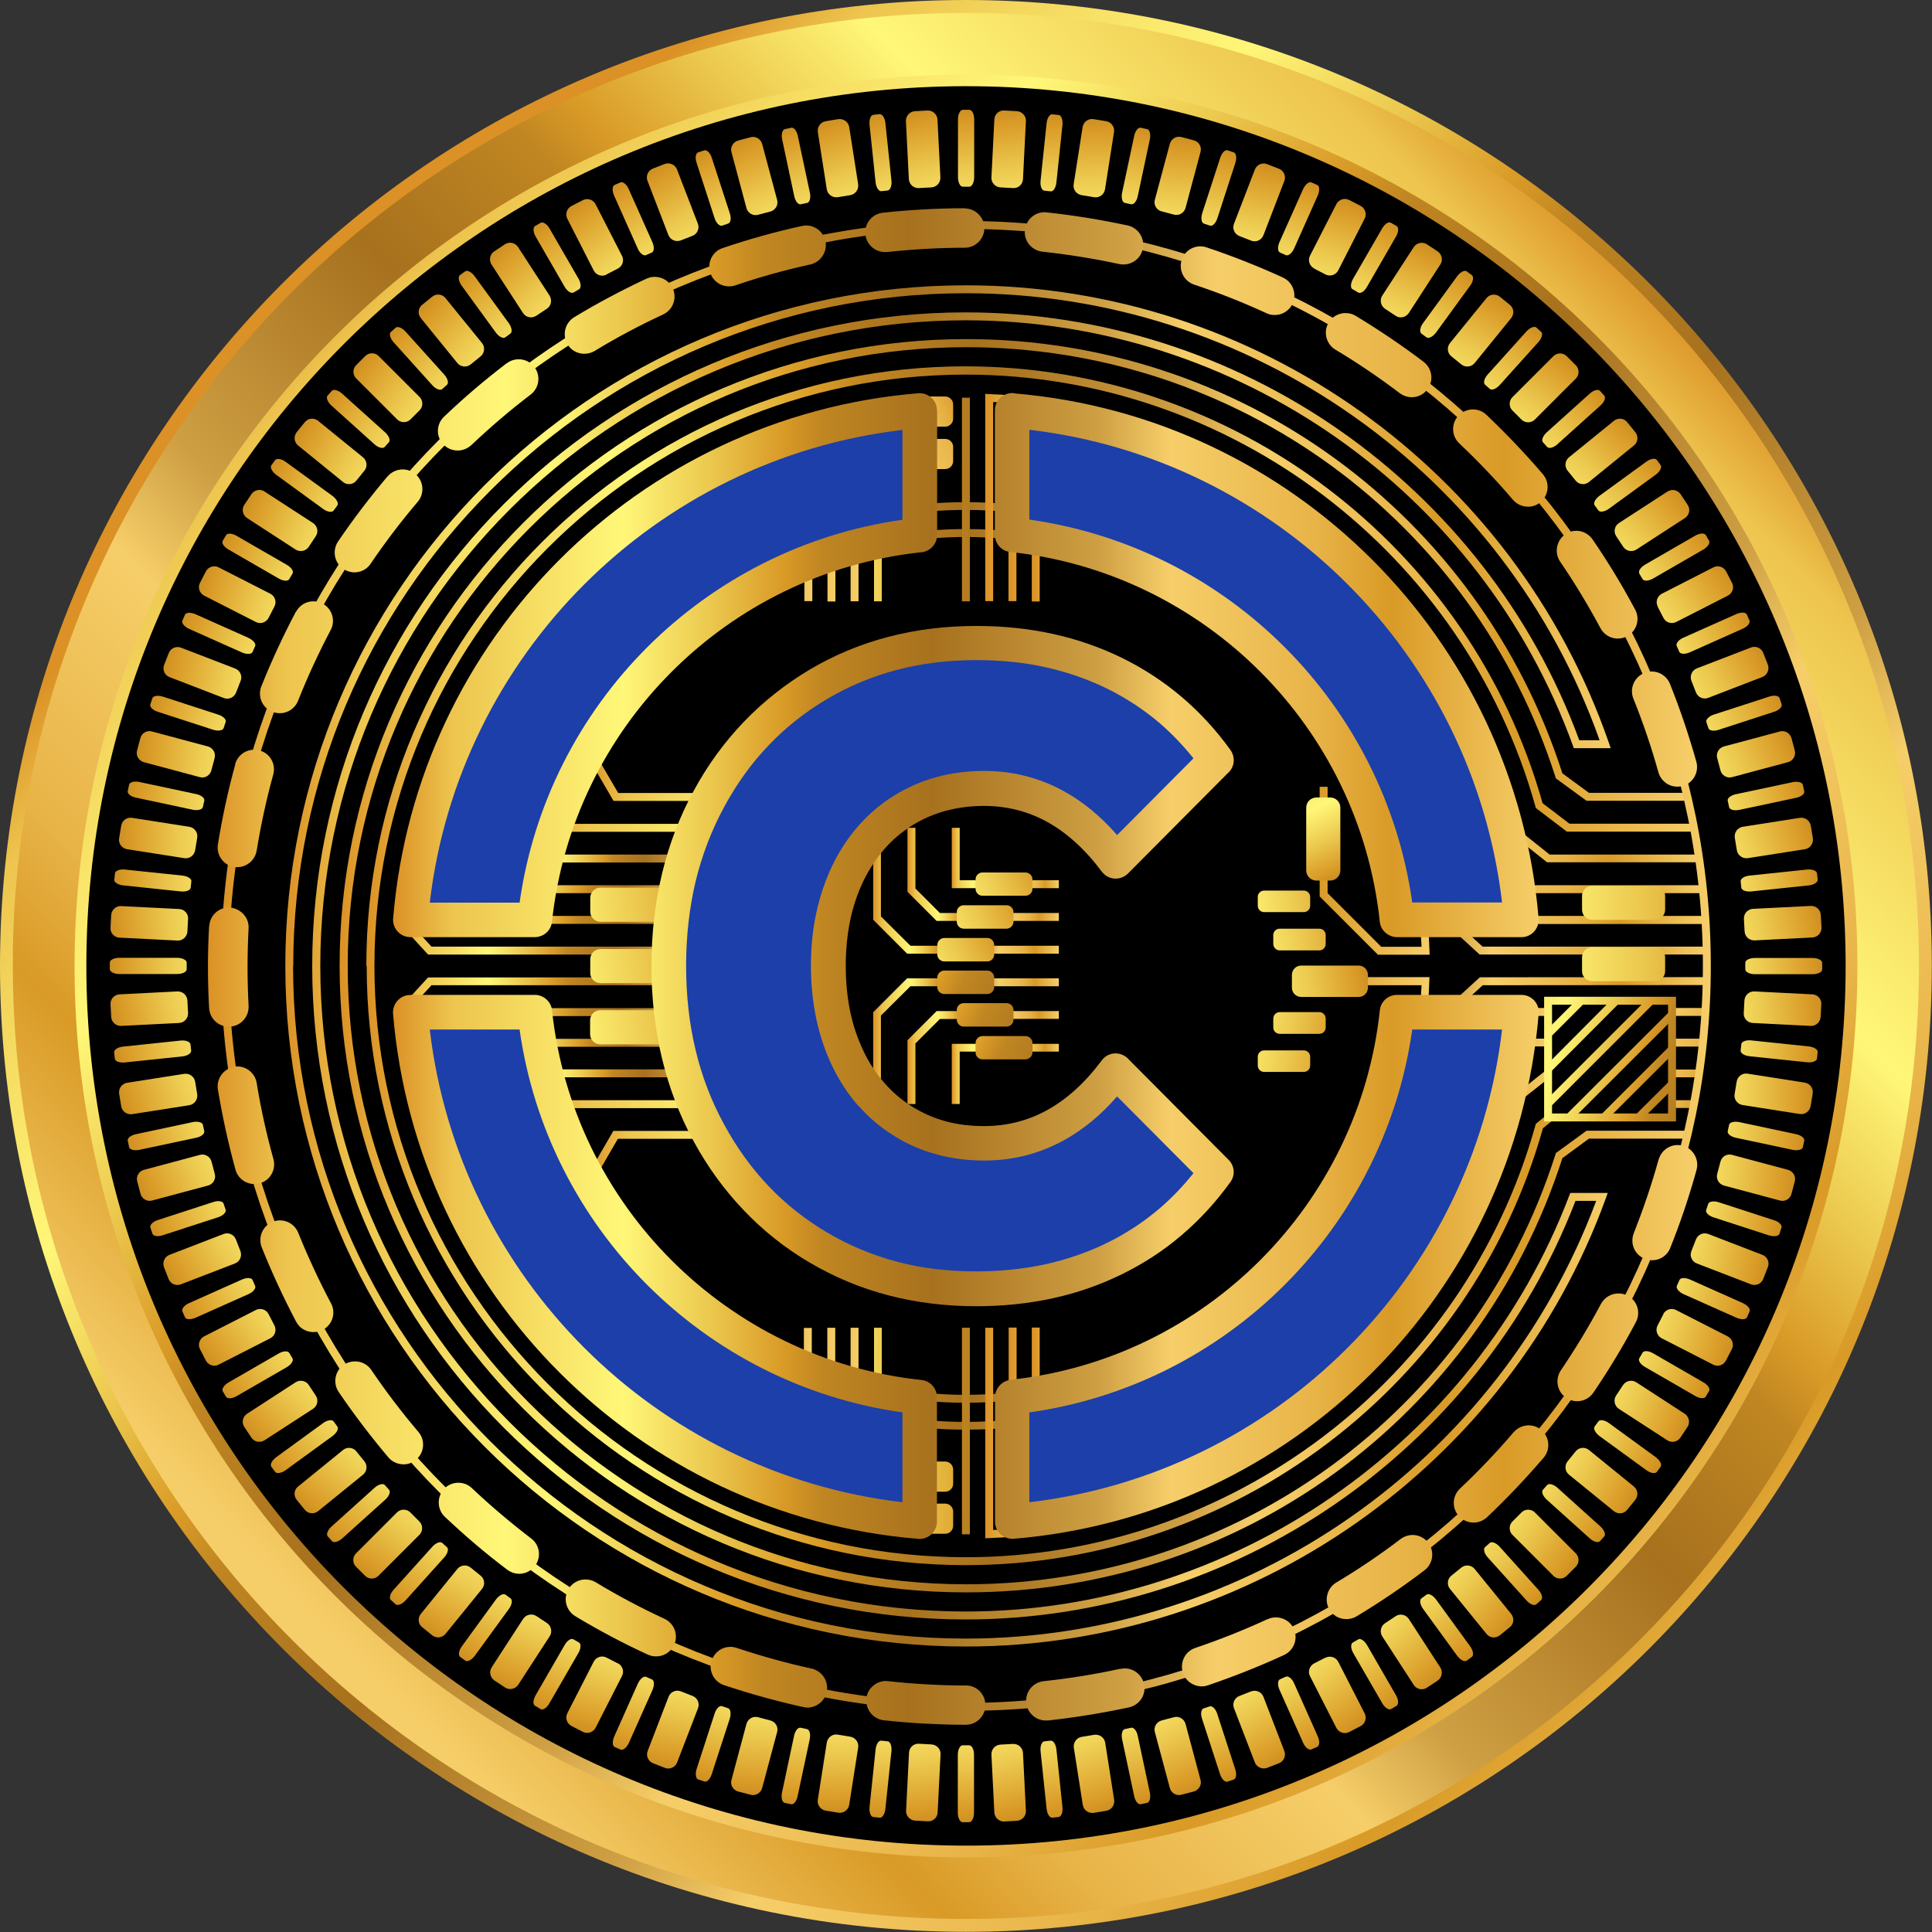 <?xml version="1.0" encoding="UTF-8"?>
<!DOCTYPE svg PUBLIC "-//W3C//DTD SVG 1.1//EN" "http://www.w3.org/Graphics/SVG/1.1/DTD/svg11.dtd">
<!-- Creator: CorelDRAW 2021 (64-Bit) -->
<svg xmlns="http://www.w3.org/2000/svg" xml:space="preserve" width="2.522in" height="2.522in" version="1.1" style="shape-rendering:geometricPrecision; text-rendering:geometricPrecision; image-rendering:optimizeQuality; fill-rule:evenodd; clip-rule:evenodd"
viewBox="0 0 112.07 112.07"
 xmlns:xlink="http://www.w3.org/1999/xlink"
 xmlns:xodm="http://www.corel.com/coreldraw/odm/2003">
 <rect x="0" y="0" width="112.07" height="112.07" fill="#333333" stroke="none"/>
 <defs>
  <style type="text/css">
   <![CDATA[
    .str0 {stroke:black;stroke-width:0.31;stroke-linecap:round;stroke-linejoin:round;stroke-miterlimit:2.613}
    .fil74 {fill:#1C3FAA}
    .fil3 {fill:black;fill-rule:nonzero}
    .fil7 {fill:url(#id0)}
    .fil28 {fill:url(#id1)}
    .fil64 {fill:url(#id2)}
    .fil70 {fill:url(#id3)}
    .fil68 {fill:url(#id4)}
    .fil62 {fill:url(#id5)}
    .fil21 {fill:url(#id6)}
    .fil72 {fill:url(#id7)}
    .fil30 {fill:url(#id8)}
    .fil32 {fill:url(#id9)}
    .fil33 {fill:url(#id10)}
    .fil19 {fill:url(#id11)}
    .fil34 {fill:url(#id12)}
    .fil66 {fill:url(#id13)}
    .fil60 {fill:url(#id14)}
    .fil18 {fill:url(#id15)}
    .fil5 {fill:url(#id16)}
    .fil13 {fill:url(#id17)}
    .fil10 {fill:url(#id18)}
    .fil9 {fill:url(#id19)}
    .fil16 {fill:url(#id20)}
    .fil15 {fill:url(#id21)}
    .fil22 {fill:url(#id22)}
    .fil23 {fill:url(#id23)}
    .fil24 {fill:url(#id24)}
    .fil6 {fill:url(#id25)}
    .fil12 {fill:url(#id26)}
    .fil4 {fill:url(#id27)}
    .fil14 {fill:url(#id28)}
    .fil8 {fill:url(#id29)}
    .fil101 {fill:url(#id30)}
    .fil44 {fill:url(#id31)}
    .fil163 {fill:url(#id32)}
    .fil132 {fill:url(#id33)}
    .fil187 {fill:url(#id34)}
    .fil129 {fill:url(#id35)}
    .fil128 {fill:url(#id36)}
    .fil103 {fill:url(#id37)}
    .fil196 {fill:url(#id38)}
    .fil2 {fill:url(#id39)}
    .fil139 {fill:url(#id40)}
    .fil191 {fill:url(#id41)}
    .fil81 {fill:url(#id42)}
    .fil37 {fill:url(#id43)}
    .fil153 {fill:url(#id44)}
    .fil137 {fill:url(#id45)}
    .fil112 {fill:url(#id46)}
    .fil126 {fill:url(#id47)}
    .fil83 {fill:url(#id48)}
    .fil154 {fill:url(#id49)}
    .fil80 {fill:url(#id50)}
    .fil54 {fill:url(#id51)}
    .fil185 {fill:url(#id52)}
    .fil144 {fill:url(#id53)}
    .fil56 {fill:url(#id54)}
    .fil50 {fill:url(#id55)}
    .fil190 {fill:url(#id56)}
    .fil193 {fill:url(#id57)}
    .fil143 {fill:url(#id58)}
    .fil109 {fill:url(#id59)}
    .fil131 {fill:url(#id60)}
    .fil110 {fill:url(#id61)}
    .fil90 {fill:url(#id62)}
    .fil133 {fill:url(#id63)}
    .fil89 {fill:url(#id64)}
    .fil180 {fill:url(#id65)}
    .fil100 {fill:url(#id66)}
    .fil47 {fill:url(#id67)}
    .fil20 {fill:url(#id68)}
    .fil145 {fill:url(#id69)}
    .fil192 {fill:url(#id70)}
    .fil36 {fill:url(#id71)}
    .fil116 {fill:url(#id72)}
    .fil120 {fill:url(#id73)}
    .fil86 {fill:url(#id74)}
    .fil195 {fill:url(#id75)}
    .fil194 {fill:url(#id76)}
    .fil53 {fill:url(#id77)}
    .fil147 {fill:url(#id78)}
    .fil150 {fill:url(#id79)}
    .fil1 {fill:url(#id80)}
    .fil152 {fill:url(#id81)}
    .fil141 {fill:url(#id82)}
    .fil134 {fill:url(#id83)}
    .fil175 {fill:url(#id84)}
    .fil108 {fill:url(#id85)}
    .fil51 {fill:url(#id86)}
    .fil84 {fill:url(#id87)}
    .fil104 {fill:url(#id88)}
    .fil82 {fill:url(#id89)}
    .fil155 {fill:url(#id90)}
    .fil130 {fill:url(#id91)}
    .fil73 {fill:url(#id92)}
    .fil148 {fill:url(#id93)}
    .fil140 {fill:url(#id94)}
    .fil188 {fill:url(#id95)}
    .fil182 {fill:url(#id96)}
    .fil25 {fill:url(#id97)}
    .fil111 {fill:url(#id98)}
    .fil151 {fill:url(#id99)}
    .fil199 {fill:url(#id100)}
    .fil11 {fill:url(#id101)}
    .fil198 {fill:url(#id102)}
    .fil52 {fill:url(#id103)}
    .fil106 {fill:url(#id104)}
    .fil156 {fill:url(#id105)}
    .fil173 {fill:url(#id106)}
    .fil85 {fill:url(#id107)}
    .fil135 {fill:url(#id108)}
    .fil136 {fill:url(#id109)}
    .fil197 {fill:url(#id110)}
    .fil119 {fill:url(#id111)}
    .fil179 {fill:url(#id112)}
    .fil138 {fill:url(#id113)}
    .fil0 {fill:url(#id114)}
    .fil87 {fill:url(#id115)}
    .fil184 {fill:url(#id116)}
    .fil178 {fill:url(#id117)}
    .fil38 {fill:url(#id118)}
    .fil42 {fill:url(#id119)}
    .fil43 {fill:url(#id120)}
    .fil48 {fill:url(#id121)}
    .fil176 {fill:url(#id122)}
    .fil170 {fill:url(#id123)}
    .fil168 {fill:url(#id124)}
    .fil166 {fill:url(#id125)}
    .fil167 {fill:url(#id126)}
    .fil58 {fill:url(#id127)}
    .fil39 {fill:url(#id128)}
    .fil63 {fill:url(#id129)}
    .fil69 {fill:url(#id130)}
    .fil171 {fill:url(#id131)}
    .fil17 {fill:url(#id132)}
    .fil40 {fill:url(#id133)}
    .fil165 {fill:url(#id134)}
    .fil61 {fill:url(#id135)}
    .fil67 {fill:url(#id136)}
    .fil45 {fill:url(#id137)}
    .fil142 {fill:url(#id138)}
    .fil160 {fill:url(#id139)}
    .fil122 {fill:url(#id140)}
    .fil162 {fill:url(#id141)}
    .fil96 {fill:url(#id142)}
    .fil146 {fill:url(#id143)}
    .fil159 {fill:url(#id144)}
    .fil177 {fill:url(#id145)}
    .fil107 {fill:url(#id146)}
    .fil41 {fill:url(#id147)}
    .fil149 {fill:url(#id148)}
    .fil127 {fill:url(#id149)}
    .fil97 {fill:url(#id150)}
    .fil125 {fill:url(#id151)}
    .fil94 {fill:url(#id152)}
    .fil31 {fill:url(#id153)}
    .fil123 {fill:url(#id154)}
    .fil88 {fill:url(#id155)}
    .fil164 {fill:url(#id156)}
    .fil46 {fill:url(#id157)}
    .fil65 {fill:url(#id158)}
    .fil71 {fill:url(#id159)}
    .fil114 {fill:url(#id160)}
    .fil183 {fill:url(#id161)}
    .fil93 {fill:url(#id162)}
    .fil95 {fill:url(#id163)}
    .fil99 {fill:url(#id164)}
    .fil172 {fill:url(#id165)}
    .fil124 {fill:url(#id166)}
    .fil121 {fill:url(#id167)}
    .fil55 {fill:url(#id168)}
    .fil115 {fill:url(#id169)}
    .fil157 {fill:url(#id170)}
    .fil91 {fill:url(#id171)}
    .fil59 {fill:url(#id172)}
    .fil186 {fill:url(#id173)}
    .fil158 {fill:url(#id174)}
    .fil49 {fill:url(#id175)}
    .fil102 {fill:url(#id176)}
    .fil118 {fill:url(#id177)}
    .fil98 {fill:url(#id178)}
    .fil117 {fill:url(#id179)}
    .fil29 {fill:url(#id180)}
    .fil181 {fill:url(#id181)}
    .fil113 {fill:url(#id182)}
    .fil105 {fill:url(#id183)}
    .fil161 {fill:url(#id184)}
    .fil92 {fill:url(#id185)}
    .fil26 {fill:url(#id186)}
    .fil189 {fill:url(#id187)}
    .fil27 {fill:url(#id188)}
    .fil174 {fill:url(#id189)}
    .fil77 {fill:url(#id190)}
    .fil79 {fill:url(#id191)}
    .fil57 {fill:url(#id192)}
    .fil35 {fill:url(#id193)}
    .fil169 {fill:url(#id194)}
    .fil78 {fill:url(#id195)}
    .fil76 {fill:url(#id196)}
    .fil75 {fill:url(#id197);fill-rule:nonzero}
   ]]>
  </style>
  <linearGradient id="id0" gradientUnits="userSpaceOnUse" x1="31.22" y1="42.25" x2="82.93" y2="42.25">
   <stop offset="0" style="stop-opacity:1; stop-color:#DB9125"/>
   <stop offset="0.051" style="stop-opacity:1; stop-color:#EDC44E"/>
   <stop offset="0.2" style="stop-opacity:1; stop-color:#FFF778"/>
   <stop offset="0.275" style="stop-opacity:1; stop-color:#ECC94F"/>
   <stop offset="0.341" style="stop-opacity:1; stop-color:#D99A26"/>
   <stop offset="0.373" style="stop-opacity:1; stop-color:#C08622"/>
   <stop offset="0.471" style="stop-opacity:1; stop-color:#A7711E"/>
   <stop offset="0.616" style="stop-opacity:1; stop-color:#CE9F43"/>
   <stop offset="0.678" style="stop-opacity:1; stop-color:#F6CE69"/>
   <stop offset="0.804" style="stop-opacity:1; stop-color:#E8B448"/>
   <stop offset="0.871" style="stop-opacity:1; stop-color:#D99A26"/>
   <stop offset="1" style="stop-opacity:1; stop-color:#F6CE69"/>
  </linearGradient>
  <linearGradient id="id1" gradientUnits="userSpaceOnUse" xlink:href="#id0" x1="57.15" y1="75.66" x2="89.94" y2="75.66">
  </linearGradient>
  <linearGradient id="id2" gradientUnits="userSpaceOnUse" xlink:href="#id0" x1="50.65" y1="51.67" x2="61.42" y2="51.67">
  </linearGradient>
  <linearGradient id="id3" gradientUnits="userSpaceOnUse" xlink:href="#id0" x1="50.65" y1="60.39" x2="61.42" y2="60.39">
  </linearGradient>
  <linearGradient id="id4" gradientUnits="userSpaceOnUse" xlink:href="#id0" x1="52.64" y1="61.35" x2="61.42" y2="61.35">
  </linearGradient>
  <linearGradient id="id5" gradientUnits="userSpaceOnUse" xlink:href="#id0" x1="52.64" y1="50.72" x2="61.42" y2="50.72">
  </linearGradient>
  <linearGradient id="id6" gradientUnits="userSpaceOnUse" xlink:href="#id0" x1="59.86" y1="39.91" x2="99.02" y2="39.91">
  </linearGradient>
  <linearGradient id="id7" gradientUnits="userSpaceOnUse" xlink:href="#id0" x1="12.82" y1="56.03" x2="99.24" y2="56.03">
  </linearGradient>
  <linearGradient id="id8" gradientUnits="userSpaceOnUse" xlink:href="#id0" x1="58.51" y1="73.91" x2="89.8" y2="73.91">
  </linearGradient>
  <linearGradient id="id9" gradientUnits="userSpaceOnUse" xlink:href="#id0" x1="26.7" y1="72.5" x2="47.1" y2="72.5">
  </linearGradient>
  <linearGradient id="id10" gradientUnits="userSpaceOnUse" xlink:href="#id0" x1="24.75" y1="72.61" x2="48.45" y2="72.61">
  </linearGradient>
  <linearGradient id="id11" gradientUnits="userSpaceOnUse" xlink:href="#id0" x1="24.75" y1="39.46" x2="48.45" y2="39.46">
  </linearGradient>
  <linearGradient id="id12" gradientUnits="userSpaceOnUse" xlink:href="#id0" x1="22.95" y1="72.67" x2="49.8" y2="72.67">
  </linearGradient>
  <linearGradient id="id13" gradientUnits="userSpaceOnUse" xlink:href="#id0" x1="55.21" y1="62.3" x2="61.42" y2="62.3">
  </linearGradient>
  <linearGradient id="id14" gradientUnits="userSpaceOnUse" xlink:href="#id0" x1="55.21" y1="49.77" x2="61.42" y2="49.77">
  </linearGradient>
  <linearGradient id="id15" gradientUnits="userSpaceOnUse" xlink:href="#id0" x1="22.95" y1="39.4" x2="49.8" y2="39.4">
  </linearGradient>
  <linearGradient id="id16" gradientUnits="userSpaceOnUse" xlink:href="#id0" x1="28.84" y1="39.56" x2="46.95" y2="39.56">
  </linearGradient>
  <linearGradient id="id17" gradientUnits="userSpaceOnUse" xlink:href="#id0" x1="28.84" y1="72.51" x2="46.95" y2="72.51">
  </linearGradient>
  <linearGradient id="id18" gradientUnits="userSpaceOnUse" xlink:href="#id0" x1="33.94" y1="42.09" x2="81.24" y2="42.09">
  </linearGradient>
  <linearGradient id="id19" gradientUnits="userSpaceOnUse" xlink:href="#id0" x1="33.94" y1="69.97" x2="81.24" y2="69.97">
  </linearGradient>
  <linearGradient id="id20" gradientUnits="userSpaceOnUse" xlink:href="#id0" x1="26.7" y1="39.57" x2="47.1" y2="39.57">
  </linearGradient>
  <linearGradient id="id21" gradientUnits="userSpaceOnUse" xlink:href="#id0" x1="19.7" y1="56.03" x2="97.97" y2="56.03">
  </linearGradient>
  <linearGradient id="id22" gradientUnits="userSpaceOnUse" xlink:href="#id0" x1="58.51" y1="38.13" x2="98.87" y2="38.13">
  </linearGradient>
  <linearGradient id="id23" gradientUnits="userSpaceOnUse" xlink:href="#id0" x1="57.15" y1="36.44" x2="98.65" y2="36.44">
  </linearGradient>
  <linearGradient id="id24" gradientUnits="userSpaceOnUse" xlink:href="#id0" x1="59.86" y1="72.16" x2="89.8" y2="72.16">
  </linearGradient>
  <linearGradient id="id25" gradientUnits="userSpaceOnUse" xlink:href="#id0" x1="16.55" y1="56.03" x2="93.44" y2="56.03">
  </linearGradient>
  <linearGradient id="id26" gradientUnits="userSpaceOnUse" xlink:href="#id0" x1="21.27" y1="56.03" x2="98.35" y2="56.03">
  </linearGradient>
  <linearGradient id="id27" gradientUnits="userSpaceOnUse" xlink:href="#id0" x1="60.05" y1="41.61" x2="99.08" y2="41.61">
  </linearGradient>
  <linearGradient id="id28" gradientUnits="userSpaceOnUse" xlink:href="#id0" x1="60.05" y1="70.45" x2="99.08" y2="70.45">
  </linearGradient>
  <linearGradient id="id29" gradientUnits="userSpaceOnUse" xlink:href="#id0" x1="31.22" y1="69.82" x2="82.93" y2="69.82">
  </linearGradient>
  <linearGradient id="id30" gradientUnits="userSpaceOnUse" xlink:href="#id0" x1="24.48" y1="40.82" x2="-14.42" y2="27.35">
  </linearGradient>
  <linearGradient id="id31" gradientUnits="userSpaceOnUse" xlink:href="#id0" x1="20.29" y1="54.37" x2="80.92" y2="47.33">
  </linearGradient>
  <linearGradient id="id32" gradientUnits="userSpaceOnUse" xlink:href="#id0" x1="89" y1="67.88" x2="129.1" y2="77.17">
  </linearGradient>
  <linearGradient id="id33" gradientUnits="userSpaceOnUse" xlink:href="#id0" x1="41.5" y1="87.96" x2="33.35" y2="128.76">
  </linearGradient>
  <linearGradient id="id34" gradientUnits="userSpaceOnUse" xlink:href="#id0" x1="77.47" y1="28.34" x2="98.73" y2="-6.9">
  </linearGradient>
  <linearGradient id="id35" gradientUnits="userSpaceOnUse" xlink:href="#id0" x1="37.61" y1="85.82" x2="20.14" y2="123.09">
  </linearGradient>
  <linearGradient id="id36" gradientUnits="userSpaceOnUse" xlink:href="#id0" x1="35.19" y1="84.24" x2="18.71" y2="122.44">
  </linearGradient>
  <linearGradient id="id37" gradientUnits="userSpaceOnUse" xlink:href="#id0" x1="23.06" y1="44.19" x2="-17.03" y2="34.9">
  </linearGradient>
  <linearGradient id="id38" gradientUnits="userSpaceOnUse" xlink:href="#id0" x1="63.63" y1="21.78" x2="63.06" y2="-19.81">
  </linearGradient>
  <linearGradient id="id39" gradientUnits="userSpaceOnUse" xlink:href="#id0" x1="16.03" y1="15.73" x2="97.99" y2="97.95">
  </linearGradient>
  <linearGradient id="id40" gradientUnits="userSpaceOnUse" xlink:href="#id0" x1="54.96" y1="91.04" x2="58.5" y2="132.04">
  </linearGradient>
  <linearGradient id="id41" gradientUnits="userSpaceOnUse" xlink:href="#id0" x1="71.25" y1="24.48" x2="84.71" y2="-14.42">
  </linearGradient>
  <linearGradient id="id42" gradientUnits="userSpaceOnUse" xlink:href="#id0" x1="53.43" y1="21.11" x2="45.66" y2="-19.31">
  </linearGradient>
  <linearGradient id="id43" gradientUnits="userSpaceOnUse" xlink:href="#id0" x1="42.26" y1="26.93" x2="75.25" y2="26.52">
  </linearGradient>
  <linearGradient id="id44" gradientUnits="userSpaceOnUse" xlink:href="#id0" x1="78.66" y1="82.77" x2="108.74" y2="110.86">
  </linearGradient>
  <linearGradient id="id45" gradientUnits="userSpaceOnUse" xlink:href="#id0" x1="51.29" y1="90.74" x2="50.58" y2="131.89">
  </linearGradient>
  <linearGradient id="id46" gradientUnits="userSpaceOnUse" xlink:href="#id0" x1="21.13" y1="59.43" x2="-18.3" y2="72.72">
  </linearGradient>
  <linearGradient id="id47" gradientUnits="userSpaceOnUse" xlink:href="#id0" x1="32.36" y1="81.9" x2="11.98" y2="118.17">
  </linearGradient>
  <linearGradient id="id48" gradientUnits="userSpaceOnUse" xlink:href="#id0" x1="49.79" y1="21.56" x2="37.84" y2="-17.82">
  </linearGradient>
  <linearGradient id="id49" gradientUnits="userSpaceOnUse" xlink:href="#id0" x1="79.28" y1="82.29" x2="113.24" y2="106.32">
  </linearGradient>
  <linearGradient id="id50" gradientUnits="userSpaceOnUse" xlink:href="#id0" x1="56.31" y1="20.97" x2="47.2" y2="-19.62">
  </linearGradient>
  <linearGradient id="id51" gradientUnits="userSpaceOnUse" xlink:href="#id0" x1="82.82" y1="60.9" x2="118" y2="68.77">
  </linearGradient>
  <linearGradient id="id52" gradientUnits="userSpaceOnUse" xlink:href="#id0" x1="80.25" y1="30.74" x2="105.07" y2="-2.1">
  </linearGradient>
  <linearGradient id="id53" gradientUnits="userSpaceOnUse" xlink:href="#id0" x1="63.05" y1="90.4" x2="80.41" y2="128.21">
  </linearGradient>
  <linearGradient id="id54" gradientUnits="userSpaceOnUse" xlink:href="#id0" x1="83.99" y1="55.71" x2="119.16" y2="63.56">
  </linearGradient>
  <linearGradient id="id55" gradientUnits="userSpaceOnUse" xlink:href="#id0" x1="36.67" y1="86.87" x2="95.34" y2="91.13">
  </linearGradient>
  <linearGradient id="id56" gradientUnits="userSpaceOnUse" xlink:href="#id0" x1="73.81" y1="25.8" x2="86.21" y2="-13.92">
  </linearGradient>
  <linearGradient id="id57" gradientUnits="userSpaceOnUse" xlink:href="#id0" x1="67.88" y1="23.06" x2="77.17" y2="-17.03">
  </linearGradient>
  <linearGradient id="id58" gradientUnits="userSpaceOnUse" xlink:href="#id0" x1="62.27" y1="90.5" x2="74.23" y2="129.89">
  </linearGradient>
  <linearGradient id="id59" gradientUnits="userSpaceOnUse" xlink:href="#id0" x1="21.03" y1="54.96" x2="-19.98" y2="58.5">
  </linearGradient>
  <linearGradient id="id60" gradientUnits="userSpaceOnUse" xlink:href="#id0" x1="40.82" y1="87.59" x2="27.35" y2="126.48">
  </linearGradient>
  <linearGradient id="id61" gradientUnits="userSpaceOnUse" xlink:href="#id0" x1="20.97" y1="55.75" x2="-19.62" y2="64.87">
  </linearGradient>
  <linearGradient id="id62" gradientUnits="userSpaceOnUse" xlink:href="#id0" x1="38.76" y1="25.51" x2="10.51" y2="-5.04">
  </linearGradient>
  <linearGradient id="id63" gradientUnits="userSpaceOnUse" xlink:href="#id0" x1="44.19" y1="89" x2="34.9" y2="129.1">
  </linearGradient>
  <linearGradient id="id64" gradientUnits="userSpaceOnUse" xlink:href="#id0" x1="39.47" y1="25.17" x2="15.86" y2="-8.55">
  </linearGradient>
  <linearGradient id="id65" gradientUnits="userSpaceOnUse" xlink:href="#id0" x1="86.56" y1="38.76" x2="117.11" y2="10.51">
  </linearGradient>
  <linearGradient id="id66" gradientUnits="userSpaceOnUse" xlink:href="#id0" x1="25.8" y1="38.25" x2="-13.92" y2="25.85">
  </linearGradient>
  <linearGradient id="id67" gradientUnits="userSpaceOnUse" xlink:href="#id0" x1="73.72" y1="42.29" x2="84.99" y2="65.94">
  </linearGradient>
  <linearGradient id="id68" gradientUnits="userSpaceOnUse" xlink:href="#id0" x1="42.29" y1="29.14" x2="75.28" y2="28.74">
  </linearGradient>
  <linearGradient id="id69" gradientUnits="userSpaceOnUse" xlink:href="#id0" x1="65.84" y1="89.67" x2="81.87" y2="127.58">
  </linearGradient>
  <linearGradient id="id70" gradientUnits="userSpaceOnUse" xlink:href="#id0" x1="70.56" y1="24.1" x2="78.72" y2="-16.69">
  </linearGradient>
  <linearGradient id="id71" gradientUnits="userSpaceOnUse" xlink:href="#id0" x1="42.25" y1="25.95" x2="75.24" y2="25.55">
  </linearGradient>
  <linearGradient id="id72" gradientUnits="userSpaceOnUse" xlink:href="#id0" x1="22.58" y1="66.6" x2="-13.19" y2="87.85">
  </linearGradient>
  <linearGradient id="id73" gradientUnits="userSpaceOnUse" xlink:href="#id0" x1="25.51" y1="73.31" x2="-5.04" y2="101.55">
  </linearGradient>
  <linearGradient id="id74" gradientUnits="userSpaceOnUse" xlink:href="#id0" x1="45.47" y1="22.58" x2="24.22" y2="-13.19">
  </linearGradient>
  <linearGradient id="id75" gradientUnits="userSpaceOnUse" xlink:href="#id0" x1="64.38" y1="22.01" x2="69.39" y2="-18.84">
  </linearGradient>
  <linearGradient id="id76" gradientUnits="userSpaceOnUse" xlink:href="#id0" x1="67.16" y1="22.76" x2="70.97" y2="-18.67">
  </linearGradient>
  <linearGradient id="id77" gradientUnits="userSpaceOnUse" xlink:href="#id0" x1="83.6" y1="57.41" x2="118.78" y2="65.28">
  </linearGradient>
  <linearGradient id="id78" gradientUnits="userSpaceOnUse" xlink:href="#id0" x1="69.29" y1="88.46" x2="89.22" y2="124.47">
  </linearGradient>
  <linearGradient id="id79" gradientUnits="userSpaceOnUse" xlink:href="#id0" x1="73.31" y1="86.56" x2="101.55" y2="117.11">
  </linearGradient>
  <linearGradient id="id80" gradientUnits="userSpaceOnUse" xlink:href="#id0" x1="96.11" y1="16.6" x2="17.69" y2="93.4">
  </linearGradient>
  <linearGradient id="id81" gradientUnits="userSpaceOnUse" xlink:href="#id0" x1="76.41" y1="84.58" x2="107.68" y2="112.02">
  </linearGradient>
  <linearGradient id="id82" gradientUnits="userSpaceOnUse" xlink:href="#id0" x1="58.64" y1="90.96" x2="66.4" y2="131.38">
  </linearGradient>
  <linearGradient id="id83" gradientUnits="userSpaceOnUse" xlink:href="#id0" x1="44.91" y1="89.31" x2="41.1" y2="130.73">
  </linearGradient>
  <linearGradient id="id84" gradientUnits="userSpaceOnUse" xlink:href="#id0" x1="89.67" y1="46.23" x2="127.58" y2="30.2">
  </linearGradient>
  <linearGradient id="id85" gradientUnits="userSpaceOnUse" xlink:href="#id0" x1="21.19" y1="52.07" x2="-20.13" y2="56.96">
  </linearGradient>
  <linearGradient id="id86" gradientUnits="userSpaceOnUse" xlink:href="#id0" x1="36.85" y1="84.44" x2="95.52" y2="88.7">
  </linearGradient>
  <linearGradient id="id87" gradientUnits="userSpaceOnUse" xlink:href="#id0" x1="49.02" y1="21.66" x2="31.65" y2="-16.14">
  </linearGradient>
  <linearGradient id="id88" gradientUnits="userSpaceOnUse" xlink:href="#id0" x1="22.76" y1="44.91" x2="-18.67" y2="41.1">
  </linearGradient>
  <linearGradient id="id89" gradientUnits="userSpaceOnUse" xlink:href="#id0" x1="52.64" y1="21.12" x2="39.35" y2="-18.3">
  </linearGradient>
  <linearGradient id="id90" gradientUnits="userSpaceOnUse" xlink:href="#id0" x1="81.33" y1="80.25" x2="114.17" y2="105.07">
  </linearGradient>
  <linearGradient id="id91" gradientUnits="userSpaceOnUse" xlink:href="#id0" x1="38.25" y1="86.27" x2="25.85" y2="125.98">
  </linearGradient>
  <linearGradient id="id92" gradientUnits="userSpaceOnUse" xlink:href="#id0" x1="12.08" y1="56.06" x2="98.32" y2="56.06">
  </linearGradient>
  <linearGradient id="id93" gradientUnits="userSpaceOnUse" xlink:href="#id0" x1="70.03" y1="88.2" x2="94.92" y2="121.54">
  </linearGradient>
  <linearGradient id="id94" gradientUnits="userSpaceOnUse" xlink:href="#id0" x1="55.75" y1="91.1" x2="64.87" y2="131.69">
  </linearGradient>
  <linearGradient id="id95" gradientUnits="userSpaceOnUse" xlink:href="#id0" x1="76.87" y1="27.82" x2="93.36" y2="-10.37">
  </linearGradient>
  <linearGradient id="id96" gradientUnits="userSpaceOnUse" xlink:href="#id0" x1="84.58" y1="35.66" x2="112.02" y2="4.39">
  </linearGradient>
  <linearGradient id="id97" gradientUnits="userSpaceOnUse" xlink:href="#id0" x1="86.14" y1="54.72" x2="102.18" y2="60.1">
  </linearGradient>
  <linearGradient id="id98" gradientUnits="userSpaceOnUse" xlink:href="#id0" x1="21.11" y1="58.64" x2="-19.31" y2="66.4">
  </linearGradient>
  <linearGradient id="id99" gradientUnits="userSpaceOnUse" xlink:href="#id0" x1="75.73" y1="84.99" x2="102.73" y2="116.06">
  </linearGradient>
  <linearGradient id="id100" gradientUnits="userSpaceOnUse" xlink:href="#id0" x1="57.11" y1="21.03" x2="53.56" y2="-19.98">
  </linearGradient>
  <linearGradient id="id101" gradientUnits="userSpaceOnUse" xlink:href="#id0" x1="84.49" y1="59.63" x2="100.53" y2="65.01">
  </linearGradient>
  <linearGradient id="id102" gradientUnits="userSpaceOnUse" xlink:href="#id0" x1="60" y1="21.19" x2="55.11" y2="-20.13">
  </linearGradient>
  <linearGradient id="id103" gradientUnits="userSpaceOnUse" xlink:href="#id0" x1="83.21" y1="59.16" x2="118.39" y2="67.03">
  </linearGradient>
  <linearGradient id="id104" gradientUnits="userSpaceOnUse" xlink:href="#id0" x1="21.79" y1="48.44" x2="-19.81" y2="49">
  </linearGradient>
  <linearGradient id="id105" gradientUnits="userSpaceOnUse" xlink:href="#id0" x1="81.9" y1="79.71" x2="118.17" y2="100.09">
  </linearGradient>
  <linearGradient id="id106" gradientUnits="userSpaceOnUse" xlink:href="#id0" x1="90.5" y1="49.79" x2="129.89" y2="37.84">
  </linearGradient>
  <linearGradient id="id107" gradientUnits="userSpaceOnUse" xlink:href="#id0" x1="46.23" y1="22.4" x2="30.2" y2="-15.51">
  </linearGradient>
  <linearGradient id="id108" gradientUnits="userSpaceOnUse" xlink:href="#id0" x1="47.69" y1="90.06" x2="42.67" y2="130.91">
  </linearGradient>
  <linearGradient id="id109" gradientUnits="userSpaceOnUse" xlink:href="#id0" x1="48.44" y1="90.28" x2="49" y2="131.88">
  </linearGradient>
  <linearGradient id="id110" gradientUnits="userSpaceOnUse" xlink:href="#id0" x1="60.78" y1="21.33" x2="61.49" y2="-19.82">
  </linearGradient>
  <linearGradient id="id111" gradientUnits="userSpaceOnUse" xlink:href="#id0" x1="25.17" y1="72.6" x2="-8.55" y2="96.2">
  </linearGradient>
  <linearGradient id="id112" gradientUnits="userSpaceOnUse" xlink:href="#id0" x1="86.9" y1="39.47" x2="120.62" y2="15.86">
  </linearGradient>
  <linearGradient id="id113" gradientUnits="userSpaceOnUse" xlink:href="#id0" x1="52.07" y1="90.88" x2="56.96" y2="132.19">
  </linearGradient>
  <linearGradient id="id114" gradientUnits="userSpaceOnUse" xlink:href="#id0" x1="21.05" y1="21.05" x2="103.51" y2="103.51">
  </linearGradient>
  <linearGradient id="id115" gradientUnits="userSpaceOnUse" xlink:href="#id0" x1="42.78" y1="23.6" x2="22.84" y2="-12.41">
  </linearGradient>
  <linearGradient id="id116" gradientUnits="userSpaceOnUse" xlink:href="#id0" x1="82.29" y1="32.78" x2="106.33" y2="-1.17">
  </linearGradient>
  <linearGradient id="id117" gradientUnits="userSpaceOnUse" xlink:href="#id0" x1="88.2" y1="42.04" x2="121.54" y2="17.15">
  </linearGradient>
  <linearGradient id="id118" gradientUnits="userSpaceOnUse" xlink:href="#id0" x1="40.07" y1="87.26" x2="80.41" y2="88.34">
  </linearGradient>
  <linearGradient id="id119" gradientUnits="userSpaceOnUse" xlink:href="#id0" x1="75.61" y1="56.33" x2="146.57" y2="54.81">
  </linearGradient>
  <linearGradient id="id120" gradientUnits="userSpaceOnUse" xlink:href="#id0" x1="75.53" y1="52.77" x2="146.49" y2="51.25">
  </linearGradient>
  <linearGradient id="id121" gradientUnits="userSpaceOnUse" xlink:href="#id0" x1="21.1" y1="61.4" x2="81.73" y2="54.36">
  </linearGradient>
  <linearGradient id="id122" gradientUnits="userSpaceOnUse" xlink:href="#id0" x1="89.49" y1="45.47" x2="125.25" y2="24.22">
  </linearGradient>
  <linearGradient id="id123" gradientUnits="userSpaceOnUse" xlink:href="#id0" x1="91.1" y1="56.31" x2="131.69" y2="47.2">
  </linearGradient>
  <linearGradient id="id124" gradientUnits="userSpaceOnUse" xlink:href="#id0" x1="90.88" y1="60" x2="132.19" y2="55.11">
  </linearGradient>
  <linearGradient id="id125" gradientUnits="userSpaceOnUse" xlink:href="#id0" x1="90.28" y1="63.63" x2="131.88" y2="63.06">
  </linearGradient>
  <linearGradient id="id126" gradientUnits="userSpaceOnUse" xlink:href="#id0" x1="90.74" y1="60.78" x2="131.89" y2="61.49">
  </linearGradient>
  <linearGradient id="id127" gradientUnits="userSpaceOnUse" xlink:href="#id0" x1="83.27" y1="58.91" x2="118.44" y2="66.77">
  </linearGradient>
  <linearGradient id="id128" gradientUnits="userSpaceOnUse" xlink:href="#id0" x1="40.11" y1="85.83" x2="80.44" y2="86.92">
  </linearGradient>
  <linearGradient id="id129" gradientUnits="userSpaceOnUse" xlink:href="#id0" x1="48.03" y1="57.87" x2="79.85" y2="41.53">
  </linearGradient>
  <linearGradient id="id130" gradientUnits="userSpaceOnUse" xlink:href="#id0" x1="48.03" y1="47.21" x2="79.85" y2="63.56">
  </linearGradient>
  <linearGradient id="id131" gradientUnits="userSpaceOnUse" xlink:href="#id0" x1="90.96" y1="53.43" x2="131.38" y2="45.66">
  </linearGradient>
  <linearGradient id="id132" gradientUnits="userSpaceOnUse" xlink:href="#id0" x1="42.29" y1="29.16" x2="75.28" y2="28.76">
  </linearGradient>
  <linearGradient id="id133" gradientUnits="userSpaceOnUse" xlink:href="#id0" x1="40.14" y1="84.81" x2="80.47" y2="85.89">
  </linearGradient>
  <linearGradient id="id134" gradientUnits="userSpaceOnUse" xlink:href="#id0" x1="90.06" y1="64.38" x2="130.91" y2="69.39">
  </linearGradient>
  <linearGradient id="id135" gradientUnits="userSpaceOnUse" xlink:href="#id0" x1="49.2" y1="55.93" x2="81.02" y2="39.58">
  </linearGradient>
  <linearGradient id="id136" gradientUnits="userSpaceOnUse" xlink:href="#id0" x1="49.2" y1="49.07" x2="81.02" y2="65.41">
  </linearGradient>
  <linearGradient id="id137" gradientUnits="userSpaceOnUse" xlink:href="#id0" x1="20.69" y1="57.88" x2="81.33" y2="50.85">
  </linearGradient>
  <linearGradient id="id138" gradientUnits="userSpaceOnUse" xlink:href="#id0" x1="59.43" y1="90.94" x2="72.72" y2="130.36">
  </linearGradient>
  <linearGradient id="id139" gradientUnits="userSpaceOnUse" xlink:href="#id0" x1="86.27" y1="73.81" x2="125.98" y2="86.21">
  </linearGradient>
  <linearGradient id="id140" gradientUnits="userSpaceOnUse" xlink:href="#id0" x1="27.48" y1="76.41" x2="0.05" y2="107.68">
  </linearGradient>
  <linearGradient id="id141" gradientUnits="userSpaceOnUse" xlink:href="#id0" x1="87.96" y1="70.56" x2="128.76" y2="78.72">
  </linearGradient>
  <linearGradient id="id142" gradientUnits="userSpaceOnUse" xlink:href="#id0" x1="30.16" y1="32.36" x2="-6.11" y2="11.98">
  </linearGradient>
  <linearGradient id="id143" gradientUnits="userSpaceOnUse" xlink:href="#id0" x1="66.6" y1="89.49" x2="87.85" y2="125.25">
  </linearGradient>
  <linearGradient id="id144" gradientUnits="userSpaceOnUse" xlink:href="#id0" x1="85.82" y1="74.46" x2="123.09" y2="91.93">
  </linearGradient>
  <linearGradient id="id145" gradientUnits="userSpaceOnUse" xlink:href="#id0" x1="88.46" y1="42.78" x2="124.47" y2="22.84">
  </linearGradient>
  <linearGradient id="id146" gradientUnits="userSpaceOnUse" xlink:href="#id0" x1="21.33" y1="51.29" x2="-19.82" y2="50.58">
  </linearGradient>
  <linearGradient id="id147" gradientUnits="userSpaceOnUse" xlink:href="#id0" x1="38.95" y1="29.82" x2="58.11" y2="22.04">
  </linearGradient>
  <linearGradient id="id148" gradientUnits="userSpaceOnUse" xlink:href="#id0" x1="72.6" y1="86.9" x2="96.2" y2="120.62">
  </linearGradient>
  <linearGradient id="id149" gradientUnits="userSpaceOnUse" xlink:href="#id0" x1="34.6" y1="83.73" x2="13.33" y2="118.97">
  </linearGradient>
  <linearGradient id="id150" gradientUnits="userSpaceOnUse" xlink:href="#id0" x1="28.34" y1="34.6" x2="-6.9" y2="13.33">
  </linearGradient>
  <linearGradient id="id151" gradientUnits="userSpaceOnUse" xlink:href="#id0" x1="31.82" y1="81.33" x2="7" y2="114.17">
  </linearGradient>
  <linearGradient id="id152" gradientUnits="userSpaceOnUse" xlink:href="#id0" x1="32.78" y1="29.78" x2="-1.17" y2="5.74">
  </linearGradient>
  <linearGradient id="id153" gradientUnits="userSpaceOnUse" xlink:href="#id0" x1="40.2" y1="82.64" x2="80.53" y2="83.72">
  </linearGradient>
  <linearGradient id="id154" gradientUnits="userSpaceOnUse" xlink:href="#id0" x1="29.3" y1="78.65" x2="1.21" y2="108.74">
  </linearGradient>
  <linearGradient id="id155" gradientUnits="userSpaceOnUse" xlink:href="#id0" x1="42.04" y1="23.86" x2="17.15" y2="-9.47">
  </linearGradient>
  <linearGradient id="id156" gradientUnits="userSpaceOnUse" xlink:href="#id0" x1="89.31" y1="67.16" x2="130.73" y2="70.97">
  </linearGradient>
  <linearGradient id="id157" gradientUnits="userSpaceOnUse" xlink:href="#id0" x1="64.83" y1="59.03" x2="105.49" y2="52.07">
  </linearGradient>
  <linearGradient id="id158" gradientUnits="userSpaceOnUse" xlink:href="#id0" x1="46.8" y1="59.83" x2="78.63" y2="43.49">
  </linearGradient>
  <linearGradient id="id159" gradientUnits="userSpaceOnUse" xlink:href="#id0" x1="46.8" y1="45.37" x2="78.63" y2="61.71">
  </linearGradient>
  <linearGradient id="id160" gradientUnits="userSpaceOnUse" xlink:href="#id0" x1="21.66" y1="63.05" x2="-16.14" y2="80.41">
  </linearGradient>
  <linearGradient id="id161" gradientUnits="userSpaceOnUse" xlink:href="#id0" x1="82.77" y1="33.41" x2="110.86" y2="3.33">
  </linearGradient>
  <linearGradient id="id162" gradientUnits="userSpaceOnUse" xlink:href="#id0" x1="33.41" y1="29.3" x2="3.33" y2="1.2">
  </linearGradient>
  <linearGradient id="id163" gradientUnits="userSpaceOnUse" xlink:href="#id0" x1="30.74" y1="31.82" x2="-2.1" y2="7">
  </linearGradient>
  <linearGradient id="id164" gradientUnits="userSpaceOnUse" xlink:href="#id0" x1="26.24" y1="37.61" x2="-11.03" y2="20.14">
  </linearGradient>
  <linearGradient id="id165" gradientUnits="userSpaceOnUse" xlink:href="#id0" x1="90.94" y1="52.64" x2="130.36" y2="39.35">
  </linearGradient>
  <linearGradient id="id166" gradientUnits="userSpaceOnUse" xlink:href="#id0" x1="29.78" y1="79.28" x2="5.74" y2="113.24">
  </linearGradient>
  <linearGradient id="id167" gradientUnits="userSpaceOnUse" xlink:href="#id0" x1="27.07" y1="75.73" x2="-4" y2="102.73">
  </linearGradient>
  <linearGradient id="id168" gradientUnits="userSpaceOnUse" xlink:href="#id0" x1="82.99" y1="60.16" x2="118.16" y2="68.02">
  </linearGradient>
  <linearGradient id="id169" gradientUnits="userSpaceOnUse" xlink:href="#id0" x1="22.4" y1="65.83" x2="-15.51" y2="81.87">
  </linearGradient>
  <linearGradient id="id170" gradientUnits="userSpaceOnUse" xlink:href="#id0" x1="83.73" y1="77.47" x2="118.97" y2="98.73">
  </linearGradient>
  <linearGradient id="id171" gradientUnits="userSpaceOnUse" xlink:href="#id0" x1="36.33" y1="27.07" x2="9.34" y2="-4">
  </linearGradient>
  <linearGradient id="id172" gradientUnits="userSpaceOnUse" xlink:href="#id0" x1="83.44" y1="58.17" x2="118.61" y2="66.03">
  </linearGradient>
  <linearGradient id="id173" gradientUnits="userSpaceOnUse" xlink:href="#id0" x1="79.71" y1="30.16" x2="100.09" y2="-6.11">
  </linearGradient>
  <linearGradient id="id174" gradientUnits="userSpaceOnUse" xlink:href="#id0" x1="84.24" y1="76.87" x2="122.44" y2="93.36">
  </linearGradient>
  <linearGradient id="id175" gradientUnits="userSpaceOnUse" xlink:href="#id0" x1="39.81" y1="31.93" x2="58.96" y2="24.15">
  </linearGradient>
  <linearGradient id="id176" gradientUnits="userSpaceOnUse" xlink:href="#id0" x1="24.1" y1="41.5" x2="-16.69" y2="33.35">
  </linearGradient>
  <linearGradient id="id177" gradientUnits="userSpaceOnUse" xlink:href="#id0" x1="23.86" y1="70.03" x2="-9.47" y2="94.92">
  </linearGradient>
  <linearGradient id="id178" gradientUnits="userSpaceOnUse" xlink:href="#id0" x1="27.82" y1="35.19" x2="-10.37" y2="18.71">
  </linearGradient>
  <linearGradient id="id179" gradientUnits="userSpaceOnUse" xlink:href="#id0" x1="23.6" y1="69.29" x2="-12.41" y2="89.22">
  </linearGradient>
  <linearGradient id="id180" gradientUnits="userSpaceOnUse" xlink:href="#id0" x1="85.59" y1="56.34" x2="101.63" y2="61.72">
  </linearGradient>
  <linearGradient id="id181" gradientUnits="userSpaceOnUse" xlink:href="#id0" x1="84.99" y1="36.33" x2="116.06" y2="9.34">
  </linearGradient>
  <linearGradient id="id182" gradientUnits="userSpaceOnUse" xlink:href="#id0" x1="21.56" y1="62.27" x2="-17.82" y2="74.23">
  </linearGradient>
  <linearGradient id="id183" gradientUnits="userSpaceOnUse" xlink:href="#id0" x1="22.01" y1="47.69" x2="-18.84" y2="42.67">
  </linearGradient>
  <linearGradient id="id184" gradientUnits="userSpaceOnUse" xlink:href="#id0" x1="87.59" y1="71.25" x2="126.48" y2="84.71">
  </linearGradient>
  <linearGradient id="id185" gradientUnits="userSpaceOnUse" xlink:href="#id0" x1="35.66" y1="27.48" x2="4.39" y2="0.05">
  </linearGradient>
  <linearGradient id="id186" gradientUnits="userSpaceOnUse" xlink:href="#id0" x1="40.2" y1="82.58" x2="80.53" y2="83.67">
  </linearGradient>
  <linearGradient id="id187" gradientUnits="userSpaceOnUse" xlink:href="#id0" x1="74.46" y1="26.24" x2="91.93" y2="-11.03">
  </linearGradient>
  <linearGradient id="id188" gradientUnits="userSpaceOnUse" xlink:href="#id0" x1="85.04" y1="57.98" x2="101.08" y2="63.36">
  </linearGradient>
  <linearGradient id="id189" gradientUnits="userSpaceOnUse" xlink:href="#id0" x1="90.4" y1="49.02" x2="128.21" y2="31.65">
  </linearGradient>
  <linearGradient id="id190" gradientUnits="userSpaceOnUse" xlink:href="#id0" x1="63.96" y1="54.09" x2="104.62" y2="47.13">
  </linearGradient>
  <linearGradient id="id191" gradientUnits="userSpaceOnUse" xlink:href="#id0" x1="63.96" y1="56.39" x2="104.62" y2="63.35">
  </linearGradient>
  <linearGradient id="id192" gradientUnits="userSpaceOnUse" xlink:href="#id0" x1="83.16" y1="59.41" x2="118.33" y2="67.28">
  </linearGradient>
  <linearGradient id="id193" gradientUnits="userSpaceOnUse" xlink:href="#id0" x1="42.23" y1="24.48" x2="75.22" y2="24.08">
  </linearGradient>
  <linearGradient id="id194" gradientUnits="userSpaceOnUse" xlink:href="#id0" x1="91.04" y1="57.11" x2="132.04" y2="53.56">
  </linearGradient>
  <linearGradient id="id195" gradientUnits="userSpaceOnUse" xlink:href="#id0" x1="64.36" y1="54.27" x2="105.01" y2="61.23">
  </linearGradient>
  <linearGradient id="id196" gradientUnits="userSpaceOnUse" xlink:href="#id0" x1="64.36" y1="56.38" x2="105.01" y2="49.43">
  </linearGradient>
  <linearGradient id="id197" gradientUnits="userSpaceOnUse" xlink:href="#id0" x1="22.81" y1="56.03" x2="89.26" y2="56.03">
  </linearGradient>
 </defs>
 <g id="Layer_x0020_1">
  <g id="_2216057412240">
   <path class="fil0" d="M-0 56.03c0,30.95 25.09,56.03 56.03,56.03 30.95,0 56.03,-25.09 56.03,-56.03 0,-30.95 -25.09,-56.03 -56.03,-56.03 -30.95,0 -56.03,25.09 -56.03,56.03z"/>
   <path class="fil1" d="M0.75 55.36c-0.37,30.53 24.08,55.58 54.61,55.95 30.53,0.37 55.58,-24.08 55.95,-54.61 0.37,-30.53 -24.08,-55.58 -54.62,-55.95 -0.23,-0 -0.45,-0 -0.68,-0 -30.22,0 -54.9,24.32 -55.27,54.62z"/>
   <path class="fil2" d="M4.33 55.41c-0.35,28.55 22.52,51.98 51.08,52.33 28.55,0.35 51.98,-22.52 52.33,-51.08 0.35,-28.55 -22.52,-51.98 -51.08,-52.33 -0.21,-0 -0.42,-0 -0.64,-0 -28.26,0 -51.35,22.74 -51.69,51.08z"/>
   <path class="fil3" d="M107.06 56.03c0,28.18 -22.84,51.03 -51.02,51.03 -28.18,0 -51.03,-22.85 -51.03,-51.03 0,-28.18 22.84,-51.03 51.03,-51.03 28.18,0 51.02,22.85 51.02,51.03z"/>
   <path class="fil4" d="M85.83 55.37l13.25 0 0 -0.46 -13.08 0 -1.61 -1.47c-1.19,-13.2 -11.16,-23.72 -24.28,-25.6l-0.07 0.45c12.93,1.85 22.76,12.25 23.9,25.27l0.01 0.09 1.87 1.71z"/>
   <path class="fil5" d="M28.87 47.45l-0.03 0.11 1.81 2.47 13.75 0 0 -0.46 -13.51 0 -1.54 -2.1c2.69,-8.39 9.26,-15.1 17.61,-17.96l-0.15 -0.43c-8.52,2.92 -15.22,9.79 -17.93,18.36z"/>
   <path class="fil6" d="M16.55 56.03c0,21.77 17.71,39.48 39.48,39.48 16.55,0 31.47,-10.45 37.12,-26l0.11 -0.31 -2.17 0 -0.06 0.15c-5.49,14.43 -19.56,24.13 -35,24.13 -20.65,0 -37.45,-16.8 -37.45,-37.45 0,-20.65 16.8,-37.45 37.45,-37.45 15.7,0 29.85,9.91 35.21,24.67l0.05 0.15 2.14 0 -0.1 -0.3c-5.5,-15.88 -20.49,-26.55 -37.3,-26.55 -21.77,0 -39.48,17.71 -39.48,39.48zm0.46 0c0,-21.52 17.51,-39.02 39.02,-39.02 16.5,0 31.24,10.41 36.76,25.93l-1.18 0c-5.46,-14.85 -19.74,-24.82 -35.59,-24.82 -20.9,0 -37.91,17.01 -37.91,37.91 0,20.9 17.01,37.91 37.91,37.91 15.58,0 29.77,-9.75 35.37,-24.28l1.2 0c-5.67,15.2 -20.32,25.39 -36.57,25.39 -21.52,0 -39.02,-17.51 -39.02,-39.02z"/>
   <path class="fil7" d="M79.93 55.38l3 0 -0.01 -0.24c-0.48,-14.59 -12.29,-26.01 -26.89,-26.01 -10.81,0 -20.53,6.42 -24.76,16.37l-0.05 0.11 1.75 2.64 11.43 -0 0 -0.46 -11.18 0 -1.48 -2.23c4.19,-9.71 13.71,-15.98 24.29,-15.98 14.28,0 25.84,11.11 26.43,25.34l-2.34 0 -3.11 -3.11 0 -6.17 -0.46 0 0 6.36 3.38 3.38z"/>
   <path class="fil8" d="M76 56.69l0 0.46 6.46 0c-0.59,14.23 -12.15,25.33 -26.43,25.33 -10.58,0 -20.1,-6.27 -24.29,-15.97l1.47 -2.23 11.18 0 0 -0.46 -11.43 0 -1.75 2.64 0.05 0.11c4.24,9.94 13.96,16.36 24.76,16.36 14.6,0 26.42,-11.43 26.89,-26.01l0.01 -0.24 -6.94 0z"/>
   <path class="fil9" d="M56.03 80.91c-8.88,0 -17.13,-4.78 -21.57,-12.47l1.38 -2.38 8.55 0 0 -0.46 -8.81 0 -1.65 2.84 0.06 0.11c4.5,7.91 12.94,12.82 22.03,12.82 13.05,0 23.89,-9.78 25.2,-22.74l-0.45 -0.05c-1.29,12.73 -11.93,22.33 -24.75,22.33z"/>
   <path class="fil10" d="M34 43.52l-0.06 0.11 1.65 2.83 8.81 0 0 -0.46 -8.54 0 -1.39 -2.38c4.44,-7.7 12.69,-12.47 21.57,-12.47 12.82,0 23.46,9.6 24.75,22.33l0.45 -0.05c-1.32,-12.97 -12.15,-22.74 -25.2,-22.74 -9.09,0 -17.53,4.91 -22.03,12.82z"/>
   <polygon class="fil11" points="96.99,64.27 98.35,64.27 98.35,63.82 96.99,63.82 "/>
   <path class="fil12" d="M21.27 56.03c0,19.17 15.59,34.76 34.76,34.76 15.53,0 29.28,-10.42 33.47,-25.34l0.56 -0.46 -0.29 -0.35 -0.68 0.55 -0.02 0.07c-4.11,14.76 -17.7,25.07 -33.05,25.07 -18.92,0 -34.3,-15.39 -34.3,-34.3 0,-18.92 15.39,-34.3 34.3,-34.3 15.35,0 28.94,10.31 33.05,25.07l0.02 0.07 1.8 1.37 7.44 0 0 -0.46 -7.29 0 -1.56 -1.19c-4.19,-14.92 -17.94,-25.34 -33.47,-25.34 -19.17,0 -34.76,15.59 -34.76,34.76z"/>
   <path class="fil13" d="M30.65 62.04l-1.81 2.47 0.03 0.11c2.71,8.58 9.41,15.44 17.93,18.36l0.15 -0.43c-8.35,-2.86 -14.92,-9.57 -17.61,-17.96l1.54 -2.1 13.51 0 0 -0.46 -13.75 0z"/>
   <path class="fil14" d="M85.83 56.7l-1.87 1.71 -0.01 0.09c-1.14,13.02 -10.96,23.41 -23.9,25.26l0.07 0.45c13.11,-1.88 23.09,-12.4 24.28,-25.59l1.61 -1.47 13.08 -0.01 0 -0.46 -13.25 0.01z"/>
   <path class="fil15" d="M19.7 56.03c0,20.04 16.3,36.34 36.34,36.34 15.85,0 29.74,-10.12 34.59,-25.19l1.54 -1.13 5.81 0 0 -0.46 -5.95 0 -1.78 1.3 -0.02 0.07c-4.77,14.92 -18.51,24.94 -34.18,24.94 -19.78,0 -35.88,-16.1 -35.88,-35.88 0,-19.78 16.1,-35.88 35.88,-35.88 15.67,0 29.41,10.02 34.18,24.94l0.02 0.07 1.78 1.3 5.95 -0 0 -0.46 -5.81 0 -1.54 -1.13c-4.85,-15.07 -18.74,-25.19 -34.59,-25.19 -20.04,0 -36.34,16.3 -36.34,36.34z"/>
   <path class="fil16" d="M46.81 27.43c-10.06,3.24 -17.76,11.66 -20.08,21.96l-0.03 0.11 1.85 2.31 15.85 0 0 -0.46 -15.63 0 -1.57 -1.97c2.3,-10 9.73,-18.17 19.46,-21.43l-0 6.92 0.46 0 0 -7.55 -0.3 0.1z"/>
   <polygon class="fil17" points="53.65,23.23 50.7,23.23 50.7,34.88 51.15,34.88 51.15,23.69 53.65,23.69 "/>
   <path class="fil18" d="M49.8 34.88l0 -11.46 -0.27 0.05c-14.42,2.86 -25.34,15.09 -26.57,29.75l-0.01 0.1 1.88 2.05 19.56 0 0 -0.46 -19.36 0 -1.61 -1.75c1.24,-14.31 11.87,-26.27 25.92,-29.18l0 10.9 0.46 0z"/>
   <path class="fil19" d="M26.62 53.59l17.78 0 0 -0.46 -17.57 0 -1.6 -1.85c1.88,-12.26 10.79,-22.18 22.77,-25.36l0 8.97 0.46 0 0 -9.56 -0.28 0.07c-12.34,3.16 -21.52,13.33 -23.41,25.92l-0.02 0.1 1.87 2.17z"/>
   <polygon class="fil20" points="56.26,23.07 55.8,23.07 55.8,34.88 56.26,34.88 "/>
   <path class="fil21" d="M99.01 53.59l0 -0.46 -11.64 -0 -1.6 -1.39c-1.89,-13.21 -12.43,-23.69 -25.66,-25.48l-0.26 -0.03 0 8.66 0.46 0 0 -8.13c12.94,1.87 23.21,12.18 25.03,25.14l0.01 0.08 1.86 1.62 11.81 0z"/>
   <path class="fil22" d="M98.87 51.81l0 -0.46 -10.2 0 -1.59 -1.32c-2.66,-13.86 -14.3,-24.37 -28.33,-25.57l-0.25 -0.02 0 10.43 0.46 0 0 -9.93c13.75,1.28 25.12,11.64 27.69,25.26l0.02 0.08 1.84 1.53 10.36 -0z"/>
   <path class="fil23" d="M98.65 50.03l0 -0.46 -8.76 -0 -1.57 -1.25c-3.42,-14.4 -16.13,-24.87 -30.93,-25.46l-0.24 -0.01 0 12.02 0.46 0 -0 -11.55c14.52,0.69 26.96,11.01 30.29,25.17l0.02 0.08 1.82 1.45 8.91 0z"/>
   <path class="fil24" d="M89.8 58.93l0 -0.46 -2.59 0 -1.86 1.62 -0.01 0.08c-1.82,12.96 -12.09,23.26 -25.03,25.14l0 -8.3 -0.46 0 0 8.82 0.26 -0.03c13.23,-1.8 23.77,-12.27 25.66,-25.48l1.6 -1.39 2.42 0z"/>
   <polygon class="fil25" points="99.01,58.93 99.01,58.47 96.99,58.47 96.99,58.93 "/>
   <polygon class="fil26" points="55.8,89 56.26,89 56.26,77.02 55.8,77.02 "/>
   <polygon class="fil27" points="96.99,62.49 98.65,62.49 98.65,62.04 96.99,62.04 "/>
   <path class="fil28" d="M87.92 63.48l-0.02 0.08c-3.34,14.17 -15.77,24.5 -30.29,25.19l0 -11.73 -0.46 0 0 12.21 0.24 -0.01c14.8,-0.59 27.51,-11.07 30.94,-25.48l1.61 -1.28 -0.28 -0.36 -1.73 1.37z"/>
   <polygon class="fil29" points="98.87,60.71 98.87,60.25 96.99,60.25 96.99,60.71 "/>
   <path class="fil30" d="M89.8 60.71l0 -0.46 -1.29 0 -1.84 1.53 -0.01 0.08c-2.57,13.58 -13.94,23.91 -27.69,25.2l0 -10.05 -0.46 0 0 10.54 0.25 -0.02c14.04,-1.2 25.67,-11.69 28.33,-25.51l1.59 -1.32 1.12 0z"/>
   <polygon class="fil31" points="50.7,88.83 53.65,88.83 53.65,88.37 51.15,88.37 51.15,77.02 50.7,77.02 "/>
   <path class="fil32" d="M28.54 60.26l-1.85 2.31 0.02 0.11c2.32,10.3 10.02,18.72 20.08,21.96l0.3 0.1 0 -7.71 -0.46 0 0 7.08c-9.73,-3.25 -17.16,-11.43 -19.46,-21.42l1.57 -1.97 15.63 0 0 -0.46 -15.85 0z"/>
   <path class="fil33" d="M44.39 58.48l-17.78 0 -1.87 2.17 0.02 0.1c1.88,12.59 11.07,22.76 23.41,25.92l0.28 0.07 0 -9.72 -0.46 0 0 9.13c-11.98,-3.19 -20.89,-13.1 -22.77,-25.36l1.6 -1.85 17.57 0 0 -0.46z"/>
   <path class="fil34" d="M24.83 56.7l-1.88 2.05 0.01 0.1c1.23,14.65 12.16,26.88 26.57,29.74l0.27 0.05 0 -11.62 -0.46 0 0 11.06c-14.05,-2.92 -24.67,-14.87 -25.92,-29.18l1.61 -1.75 19.36 -0 0 -0.46 -19.56 0.01z"/>
   <polygon class="fil35" points="50.93,24.59 53.65,24.59 53.65,24.13 50.93,24.13 "/>
   <polygon class="fil36" points="50.93,26.06 53.65,26.06 53.65,25.6 50.93,25.6 "/>
   <polygon class="fil37" points="53.65,27.03 53.65,26.58 50.93,26.58 50.93,27.03 "/>
   <polygon class="fil38" points="53.65,87.81 53.65,87.36 50.93,87.36 50.93,87.81 "/>
   <polygon class="fil39" points="53.65,86.39 53.65,85.93 50.93,85.93 50.93,86.39 "/>
   <polygon class="fil40" points="53.65,85.36 53.65,84.91 50.93,84.91 50.93,85.36 "/>
   <path class="fil41" d="M52.33 24.75l2.5 0c0.25,0 0.46,-0.21 0.46,-0.46l0 -0.83c0,-0.25 -0.21,-0.46 -0.46,-0.46l-2.5 0c-0.25,0 -0.46,0.21 -0.46,0.46l0 0.83c0,0.25 0.21,0.46 0.46,0.46z"/>
   <path class="fil42" d="M91.77 55.53l0 0.8c0,0.33 0.27,0.59 0.59,0.59l3.64 0c0.33,0 0.59,-0.26 0.59,-0.59l0 -0.8c0,-0.33 -0.27,-0.59 -0.59,-0.59l-3.64 0c-0.33,0 -0.59,0.27 -0.59,0.59z"/>
   <path class="fil43" d="M96 51.38l-3.64 0c-0.33,0 -0.59,0.27 -0.59,0.59l0 0.8c0,0.33 0.27,0.59 0.59,0.59l3.64 0c0.33,0 0.59,-0.27 0.59,-0.59l0 -0.8c0,-0.33 -0.27,-0.59 -0.59,-0.59z"/>
   <path class="fil44" d="M34.83 53.47l3.64 0c0.33,0 0.59,-0.26 0.59,-0.59l0 -0.8c0,-0.33 -0.27,-0.59 -0.59,-0.59l-3.64 0c-0.33,0 -0.59,0.27 -0.59,0.59l0 0.8c0,0.33 0.27,0.59 0.59,0.59z"/>
   <path class="fil45" d="M34.83 57.03l3.64 0c0.33,0 0.59,-0.27 0.59,-0.59l0 -0.8c0,-0.33 -0.27,-0.59 -0.59,-0.59l-3.64 0c-0.33,0 -0.59,0.27 -0.59,0.59l0 0.8c0,0.33 0.27,0.59 0.59,0.59z"/>
   <path class="fil46" d="M74.94 56.55l0 0.74c0,0.3 0.24,0.54 0.54,0.54l3.33 0c0.3,0 0.54,-0.24 0.54,-0.54l0 -0.74c0,-0.3 -0.24,-0.54 -0.54,-0.54l-3.33 0c-0.3,0 -0.54,0.24 -0.54,0.54z"/>
   <path class="fil47" d="M77.16 46.26l-0.8 0c-0.33,0 -0.59,0.27 -0.59,0.59l0 3.64c0,0.33 0.27,0.59 0.59,0.59l0.8 0c0.33,0 0.59,-0.27 0.59,-0.59l0 -3.64c0,-0.33 -0.26,-0.59 -0.59,-0.59z"/>
   <path class="fil48" d="M38.46 58.6l-3.64 0c-0.33,0 -0.59,0.26 -0.59,0.59l0 0.8c0,0.33 0.27,0.59 0.59,0.59l3.64 0c0.33,0 0.59,-0.27 0.59,-0.59l0 -0.8c0,-0.33 -0.27,-0.59 -0.59,-0.59z"/>
   <path class="fil49" d="M55.29 26.75l0 -0.83c0,-0.25 -0.21,-0.46 -0.46,-0.46l-2.5 0c-0.25,0 -0.46,0.21 -0.46,0.46l0 0.83c0,0.25 0.21,0.46 0.46,0.46l2.5 0c0.25,0 0.46,-0.21 0.46,-0.46z"/>
   <path class="fil50" d="M52.33 88.97l2.5 0c0.25,0 0.46,-0.21 0.46,-0.46l0 -0.83c0,-0.25 -0.21,-0.46 -0.46,-0.46l-2.5 0c-0.25,0 -0.46,0.21 -0.46,0.46l0 0.83c0,0.25 0.21,0.46 0.46,0.46z"/>
   <path class="fil51" d="M52.33 86.53l2.5 0c0.25,0 0.46,-0.21 0.46,-0.46l0 -0.83c0,-0.25 -0.21,-0.46 -0.46,-0.46l-2.5 0c-0.25,0 -0.46,0.21 -0.46,0.46l0 0.83c0,0.25 0.21,0.46 0.46,0.46z"/>
   <path class="fil52" d="M89.57 65.05l7.65 0 0 -7.23 -7.65 0 0 7.23zm0.46 -6.77l6.73 0 0 6.31 -6.73 0 0 -6.31z"/>
   <polygon class="fil53" points="89.64,59.82 89.96,60.14 91.89,58.21 91.57,57.89 "/>
   <polygon class="fil54" points="94.88,64.66 95.2,64.98 97.15,63.05 96.83,62.72 "/>
   <polygon class="fil55" points="92.87,64.66 93.19,64.98 97.15,61.03 96.83,60.7 "/>
   <polygon class="fil56" points="99.06,59.02 98.6,59.02 98.6,59.03 "/>
   <polygon class="fil57" points="90.85,64.66 91.17,64.98 97.15,59.01 96.83,58.69 "/>
   <polygon class="fil58" points="89.64,63.86 89.96,64.18 95.93,58.21 95.61,57.89 "/>
   <polygon class="fil59" points="89.64,61.85 89.96,62.17 93.91,58.21 93.58,57.89 "/>
   <g>
    <g>
     <g>
      <polygon class="fil60" points="55.21,48.02 55.67,48.02 55.67,51.06 61.42,51.06 61.42,51.52 55.21,51.52 "/>
      <path class="fil61" d="M56.99 50.61l2.49 0c0.22,0 0.41,0.18 0.41,0.4l0 0.55c0,0.22 -0.18,0.4 -0.41,0.4l-2.49 0c-0.22,0 -0.4,-0.18 -0.4,-0.4l0 -0.55c0,-0.22 0.18,-0.4 0.4,-0.4z"/>
     </g>
     <g>
      <polygon class="fil62" points="52.64,48.02 53.1,48.02 53.1,51.54 54.52,52.96 61.42,52.96 61.42,53.42 54.33,53.42 52.64,51.73 "/>
      <path class="fil63" d="M55.9 52.51l2.49 0c0.22,0 0.4,0.18 0.4,0.4l0 0.55c0,0.22 -0.18,0.41 -0.4,0.41l-2.49 0c-0.22,0 -0.4,-0.18 -0.4,-0.41l0 -0.55c0,-0.22 0.18,-0.4 0.4,-0.4z"/>
     </g>
     <g>
      <polygon class="fil64" points="61.42,55.32 52.62,55.32 50.65,53.35 50.65,48.02 51.1,48.02 51.1,53.16 52.81,54.86 61.42,54.86 "/>
      <path class="fil65" d="M57.27 55.77l-2.49 0c-0.22,0 -0.41,-0.18 -0.41,-0.4l0 -0.55c0,-0.22 0.18,-0.41 0.41,-0.41l2.49 0c0.22,0 0.4,0.18 0.4,0.41l0 0.55c0,0.22 -0.18,0.4 -0.4,0.4z"/>
     </g>
    </g>
    <g>
     <g>
      <polygon class="fil66" points="55.21,64.04 55.67,64.04 55.67,61 61.42,61 61.42,60.55 55.21,60.55 "/>
      <path class="fil67" d="M56.99 61.45l2.49 0c0.22,0 0.41,-0.18 0.41,-0.4l0 -0.55c0,-0.22 -0.18,-0.4 -0.41,-0.4l-2.49 0c-0.22,0 -0.4,0.18 -0.4,0.4l0 0.55c0,0.22 0.18,0.4 0.4,0.4z"/>
     </g>
     <g>
      <polygon class="fil68" points="52.64,64.04 53.1,64.04 53.1,60.53 54.52,59.11 61.42,59.1 61.42,58.65 54.33,58.65 52.64,60.34 "/>
      <path class="fil69" d="M55.9 59.55l2.49 0c0.22,0 0.4,-0.18 0.4,-0.41l0 -0.55c0,-0.22 -0.18,-0.4 -0.4,-0.4l-2.49 0c-0.22,0 -0.4,0.18 -0.4,0.4l0 0.55c0,0.22 0.18,0.41 0.4,0.41z"/>
     </g>
     <g>
      <polygon class="fil70" points="61.42,56.75 52.62,56.75 50.65,58.72 50.65,64.04 51.1,64.04 51.1,58.91 52.81,57.21 61.42,57.21 "/>
      <path class="fil71" d="M57.27 56.3l-2.49 0c-0.22,0 -0.41,0.18 -0.41,0.41l0 0.55c0,0.22 0.18,0.4 0.41,0.4l2.49 0c0.22,0 0.4,-0.18 0.4,-0.4l0 -0.55c0,-0.22 -0.18,-0.41 -0.4,-0.41z"/>
     </g>
    </g>
   </g>
   <path class="fil72" d="M12.82 56.03c0,23.83 19.38,43.21 43.21,43.21 23.83,0 43.21,-19.38 43.21,-43.21 0,-23.83 -19.38,-43.21 -43.21,-43.21 -23.83,0 -43.21,19.38 -43.21,43.21zm0.46 0c0,-23.57 19.18,-42.75 42.75,-42.75 23.57,0 42.75,19.18 42.75,42.75 0,23.57 -19.18,42.75 -42.75,42.75 -23.57,0 -42.75,-19.18 -42.75,-42.75z"/>
   <path class="fil73" d="M55.96 12.08c-1.58,0 -3.18,0.09 -4.75,0.26 -0.63,0.07 -1.08,0.63 -1.01,1.26 0.06,0.56 0.52,0.99 1.07,1.02 0.06,0 0.12,0 0.19,-0 1.49,-0.16 3,-0.25 4.5,-0.25 0.63,0 1.14,-0.51 1.14,-1.14 -0,-0.63 -0.52,-1.14 -1.14,-1.14 -0,0 -0,0 -0,0zm3.49 1.26c-0.07,0.63 0.39,1.19 1.02,1.26 1.49,0.16 2.99,0.4 4.46,0.72 0.06,0.01 0.12,0.02 0.18,0.02 0.55,0.03 1.06,-0.34 1.18,-0.9 0.13,-0.62 -0.26,-1.22 -0.87,-1.36 -1.54,-0.33 -3.12,-0.59 -4.7,-0.76 -0.04,-0 -0.08,-0.01 -0.12,-0.01 -0.59,0 -1.07,0.43 -1.14,1.02zm-12.94 -0.23c-1.55,0.34 -3.09,0.77 -4.59,1.28 -0.6,0.2 -0.92,0.85 -0.71,1.45 0.15,0.46 0.57,0.75 1.02,0.77 0.14,0.01 0.29,-0.01 0.43,-0.06 1.42,-0.48 2.88,-0.89 4.35,-1.21 0.61,-0.14 1,-0.75 0.87,-1.36 -0.12,-0.53 -0.59,-0.9 -1.11,-0.9 -0.08,0 -0.17,0.01 -0.25,0.03zm22.04 1.95c-0.2,0.6 0.12,1.25 0.72,1.45 1.42,0.47 2.83,1.03 4.2,1.66 0.13,0.06 0.27,0.1 0.41,0.1 0.45,0.03 0.9,-0.22 1.1,-0.66 0.26,-0.57 0.01,-1.25 -0.56,-1.51 -1.44,-0.66 -2.93,-1.25 -4.43,-1.75 -0.12,-0.04 -0.24,-0.06 -0.36,-0.06 -0.48,0 -0.92,0.3 -1.08,0.78zm-31.04 1.1c-1.43,0.67 -2.85,1.42 -4.2,2.24 -0.54,0.33 -0.71,1.03 -0.39,1.57 0.2,0.34 0.55,0.53 0.92,0.55 0.22,0.01 0.45,-0.04 0.65,-0.16 1.28,-0.78 2.62,-1.49 3.98,-2.12 0.57,-0.27 0.82,-0.95 0.55,-1.52 -0.19,-0.42 -0.61,-0.66 -1.04,-0.66 -0.16,0 -0.32,0.03 -0.48,0.11zm39.56 2.55c-0.32,0.54 -0.15,1.24 0.39,1.57 1.29,0.77 2.54,1.62 3.74,2.53 0.19,0.14 0.41,0.22 0.63,0.23 0.37,0.02 0.74,-0.14 0.97,-0.45 0.38,-0.5 0.28,-1.22 -0.22,-1.6 -1.26,-0.96 -2.59,-1.85 -3.94,-2.67 -0.18,-0.11 -0.39,-0.16 -0.59,-0.16 -0.39,0 -0.77,0.2 -0.98,0.55zm-47.69 2.37c-1.26,0.96 -2.48,2 -3.62,3.09 -0.46,0.43 -0.48,1.16 -0.04,1.61 0.21,0.22 0.48,0.34 0.77,0.35 0.3,0.02 0.61,-0.09 0.85,-0.31 1.09,-1.03 2.24,-2.02 3.44,-2.93 0.5,-0.38 0.6,-1.1 0.22,-1.6 -0.22,-0.29 -0.56,-0.45 -0.91,-0.45 -0.24,0 -0.49,0.08 -0.69,0.23zm55.22 3.03c-0.43,0.46 -0.41,1.18 0.05,1.61 1.09,1.03 2.14,2.13 3.11,3.27 0.21,0.25 0.51,0.38 0.81,0.4 0.28,0.02 0.57,-0.07 0.8,-0.27 0.48,-0.41 0.54,-1.13 0.13,-1.61 -1.03,-1.2 -2.13,-2.36 -3.28,-3.45 -0.22,-0.21 -0.5,-0.31 -0.78,-0.31 -0.3,0 -0.61,0.12 -0.83,0.36zm-62.11 3.51c-1.02,1.21 -1.99,2.48 -2.88,3.79 -0.35,0.52 -0.22,1.23 0.3,1.59 0.18,0.12 0.38,0.18 0.58,0.2 0.39,0.02 0.78,-0.15 1.01,-0.5 0.84,-1.24 1.76,-2.45 2.73,-3.59 0.41,-0.48 0.35,-1.2 -0.13,-1.61 -0.22,-0.18 -0.48,-0.27 -0.74,-0.27 -0.32,0 -0.65,0.14 -0.87,0.4zm68.31 3.37c-0.52,0.36 -0.65,1.07 -0.3,1.59 0.85,1.24 1.63,2.54 2.34,3.86 0.19,0.36 0.56,0.58 0.94,0.6 0.2,0.01 0.41,-0.03 0.6,-0.13 0.56,-0.3 0.77,-0.99 0.47,-1.55 -0.74,-1.39 -1.57,-2.76 -2.47,-4.07 -0.22,-0.32 -0.58,-0.5 -0.94,-0.5 -0.22,0 -0.45,0.06 -0.64,0.2zm-73.64 4.5c-0.74,1.4 -1.41,2.85 -2,4.32 -0.23,0.59 0.05,1.25 0.64,1.48 0.12,0.05 0.24,0.07 0.36,0.08 0.48,0.03 0.94,-0.25 1.13,-0.72 0.55,-1.39 1.19,-2.77 1.89,-4.1 0.3,-0.56 0.08,-1.25 -0.47,-1.54 -0.17,-0.09 -0.35,-0.13 -0.53,-0.13 -0.41,0 -0.8,0.22 -1.01,0.61zm78.22 3.55c-0.58,0.23 -0.87,0.9 -0.63,1.49 0.56,1.39 1.05,2.83 1.45,4.27 0.14,0.48 0.56,0.81 1.04,0.83 0.12,0.01 0.25,-0.01 0.37,-0.04 0.61,-0.17 0.96,-0.8 0.79,-1.41 -0.43,-1.52 -0.94,-3.04 -1.53,-4.51 -0.18,-0.45 -0.61,-0.72 -1.06,-0.72 -0.14,0 -0.29,0.03 -0.43,0.08zm-81.73 5.29c-0.42,1.53 -0.76,3.09 -1.01,4.65 -0.1,0.62 0.32,1.21 0.94,1.31 0.04,0.01 0.08,0.01 0.12,0.01 0.58,0.03 1.09,-0.38 1.19,-0.96 0.24,-1.48 0.56,-2.96 0.96,-4.41 0.17,-0.61 -0.19,-1.24 -0.8,-1.4 -0.1,-0.03 -0.2,-0.04 -0.31,-0.04 -0.5,0 -0.96,0.33 -1.1,0.84zm-1.52 9.38c-0.09,1.58 -0.09,3.18 -0,4.76 0.03,0.59 0.5,1.05 1.08,1.08 0.04,0 0.08,0 0.13,0 0.63,-0.03 1.11,-0.57 1.08,-1.2 -0.08,-1.49 -0.08,-3.01 0,-4.51 0.03,-0.63 -0.46,-1.13 -1.08,-1.2 -0.02,-0 -0.04,-0 -0.06,-0 -0.6,0 -1.11,0.47 -1.14,1.08zm1.45 8.18c-0.62,0.1 -1.04,0.69 -0.94,1.31 0.26,1.56 0.6,3.13 1.02,4.65 0.13,0.48 0.56,0.81 1.04,0.83 0.12,0.01 0.25,-0.01 0.37,-0.04 0.61,-0.17 0.96,-0.8 0.79,-1.41 -0.4,-1.44 -0.73,-2.92 -0.97,-4.41 -0.09,-0.56 -0.58,-0.96 -1.13,-0.96 -0.06,0 -0.12,0.01 -0.18,0.02zm82.63 5.37c-0.4,1.45 -0.89,2.88 -1.44,4.28 -0.23,0.59 0.05,1.25 0.64,1.48 0.12,0.05 0.24,0.07 0.36,0.08 0.48,0.03 0.94,-0.25 1.12,-0.72 0.59,-1.47 1.1,-2.99 1.52,-4.51 0.17,-0.61 -0.19,-1.24 -0.79,-1.41 -0.1,-0.03 -0.2,-0.04 -0.3,-0.04 -0.5,0 -0.96,0.33 -1.1,0.83zm-80.39 3.61c-0.58,0.23 -0.87,0.9 -0.64,1.48 0.59,1.47 1.26,2.92 2,4.32 0.19,0.37 0.56,0.58 0.95,0.6 0.2,0.01 0.41,-0.03 0.6,-0.13 0.56,-0.3 0.77,-0.99 0.47,-1.54 -0.7,-1.32 -1.34,-2.7 -1.9,-4.09 -0.18,-0.45 -0.61,-0.72 -1.06,-0.72 -0.14,0 -0.28,0.03 -0.42,0.08zm77.05 4.76c-0.7,1.32 -1.49,2.62 -2.33,3.86 -0.35,0.52 -0.22,1.23 0.3,1.59 0.18,0.12 0.38,0.19 0.58,0.2 0.39,0.02 0.77,-0.15 1.01,-0.5 0.89,-1.31 1.72,-2.68 2.46,-4.08 0.3,-0.56 0.09,-1.25 -0.47,-1.54 -0.17,-0.09 -0.35,-0.13 -0.54,-0.13 -0.41,0 -0.8,0.22 -1.01,0.6zm-72.92 3.53c-0.52,0.35 -0.66,1.07 -0.3,1.59 0.89,1.31 1.86,2.58 2.88,3.79 0.21,0.25 0.51,0.38 0.81,0.4 0.28,0.02 0.57,-0.07 0.8,-0.27 0.48,-0.41 0.54,-1.13 0.13,-1.61 -0.97,-1.14 -1.89,-2.35 -2.73,-3.59 -0.22,-0.33 -0.58,-0.5 -0.95,-0.5 -0.22,0 -0.44,0.06 -0.64,0.2zm67.85 3.92c-0.97,1.14 -2.02,2.24 -3.11,3.27 -0.46,0.43 -0.48,1.16 -0.05,1.61 0.21,0.22 0.49,0.34 0.77,0.36 0.3,0.02 0.61,-0.09 0.85,-0.31 1.15,-1.09 2.25,-2.25 3.28,-3.45 0.41,-0.48 0.35,-1.2 -0.13,-1.61 -0.21,-0.18 -0.48,-0.27 -0.74,-0.27 -0.32,0 -0.64,0.14 -0.87,0.4zm-62.04 3.29c-0.43,0.46 -0.41,1.18 0.04,1.61 1.15,1.09 2.37,2.13 3.63,3.08 0.19,0.14 0.41,0.22 0.63,0.23 0.36,0.02 0.73,-0.14 0.97,-0.45 0.38,-0.5 0.29,-1.22 -0.22,-1.6 -1.19,-0.91 -2.35,-1.89 -3.44,-2.92 -0.22,-0.21 -0.5,-0.31 -0.79,-0.31 -0.3,0 -0.6,0.12 -0.83,0.36zm55.49 2.9c-1.19,0.91 -2.45,1.76 -3.74,2.53 -0.54,0.33 -0.71,1.03 -0.39,1.57 0.2,0.34 0.55,0.53 0.92,0.55 0.22,0.01 0.45,-0.04 0.65,-0.16 1.36,-0.82 2.68,-1.71 3.94,-2.67 0.5,-0.38 0.6,-1.1 0.22,-1.6 -0.23,-0.3 -0.57,-0.45 -0.91,-0.45 -0.24,0 -0.48,0.08 -0.69,0.23zm-48.27 2.91c-0.33,0.54 -0.15,1.24 0.39,1.57 1.36,0.82 2.77,1.57 4.21,2.23 0.14,0.06 0.28,0.1 0.42,0.1 0.45,0.03 0.9,-0.22 1.1,-0.66 0.27,-0.57 0.02,-1.25 -0.56,-1.52 -1.36,-0.63 -2.7,-1.34 -3.99,-2.12 -0.18,-0.11 -0.39,-0.16 -0.59,-0.16 -0.39,0 -0.77,0.2 -0.98,0.55zm40.55 1.74c-1.36,0.63 -2.77,1.19 -4.19,1.67 -0.6,0.2 -0.92,0.85 -0.72,1.45 0.15,0.46 0.57,0.75 1.02,0.78 0.14,0.01 0.29,-0.01 0.43,-0.06 1.5,-0.51 2.99,-1.1 4.42,-1.76 0.57,-0.27 0.82,-0.94 0.56,-1.52 -0.19,-0.42 -0.61,-0.66 -1.04,-0.66 -0.16,0 -0.32,0.03 -0.48,0.11zm-32.25 2.38c-0.2,0.6 0.12,1.25 0.72,1.45 1.5,0.5 3.04,0.93 4.59,1.27 0.06,0.01 0.12,0.02 0.18,0.03 0.55,0.03 1.06,-0.34 1.18,-0.9 0.14,-0.62 -0.26,-1.22 -0.87,-1.36 -1.47,-0.32 -2.93,-0.73 -4.35,-1.2 -0.12,-0.04 -0.24,-0.06 -0.36,-0.06 -0.48,0 -0.92,0.3 -1.08,0.78zm23.71 0.5c-1.46,0.32 -2.96,0.56 -4.45,0.72 -0.63,0.07 -1.08,0.63 -1.01,1.26 0.06,0.56 0.52,0.99 1.07,1.02 0.06,0 0.12,0 0.19,-0 1.57,-0.17 3.15,-0.43 4.7,-0.76 0.62,-0.14 1.01,-0.74 0.87,-1.36 -0.12,-0.53 -0.59,-0.9 -1.11,-0.9 -0.08,0 -0.16,0.01 -0.25,0.03zm-14.73 1.73c-0.07,0.63 0.39,1.19 1.01,1.26 0.77,0.08 1.55,0.15 2.33,0.19 0.81,0.04 1.62,0.07 2.42,0.07 0.63,0 1.14,-0.51 1.14,-1.14 0,-0.63 -0.5,-1.15 -1.14,-1.14 -1.5,-0 -3.03,-0.09 -4.51,-0.25 -0.04,-0 -0.08,-0.01 -0.12,-0.01 -0.57,0 -1.07,0.43 -1.14,1.02z"/>
   <g>
    <path class="fil74 str0" d="M53.35 88.25c-15.72,-1.29 -28.25,-13.82 -29.54,-29.54l7.21 0c1.24,11.75 10.58,21.08 22.32,22.32l0 7.21zm-29.54 -34.9c1.29,-15.72 13.82,-28.25 29.54,-29.54l0 7.21c-11.75,1.24 -21.08,10.58 -22.32,22.32l-7.21 0zm34.9 -29.54c15.72,1.29 28.25,13.82 29.54,29.54l-7.21 0c-1.24,-11.75 -10.58,-21.08 -22.32,-22.32l0 -7.21zm-2.08 50.94c-3.4,0 -6.44,-0.8 -9.15,-2.39 -2.7,-1.59 -4.82,-3.82 -6.37,-6.66 -1.54,-2.85 -2.32,-6.07 -2.32,-9.67 0,-3.6 0.77,-6.83 2.32,-9.67 1.54,-2.85 3.67,-5.07 6.37,-6.66 2.7,-1.59 5.75,-2.39 9.15,-2.39 2.96,0 5.63,0.58 8.01,1.75 2.38,1.17 4.35,2.85 5.93,5.04l-5.83 5.87c-2.1,-2.81 -4.65,-4.22 -7.64,-4.22 -1.76,0 -3.33,0.43 -4.7,1.29 -1.37,0.86 -2.44,2.07 -3.2,3.63 -0.76,1.56 -1.13,3.35 -1.13,5.38 0,2.02 0.38,3.82 1.13,5.38 0.76,1.56 1.82,2.77 3.2,3.63 1.37,0.86 2.94,1.29 4.7,1.29 2.99,0 5.54,-1.41 7.64,-4.22l5.83 5.87c-1.57,2.2 -3.55,3.88 -5.93,5.04 -2.38,1.17 -5.05,1.75 -8.01,1.75zm31.62 -16.05c-1.29,15.72 -13.82,28.25 -29.54,29.54l0 -7.21c11.75,-1.24 21.08,-10.58 22.32,-22.32l7.21 0z"/>
    <path class="fil75" d="M58.84 22.82c8.09,0.68 15.35,4.24 20.76,9.65 5.42,5.42 8.98,12.71 9.65,20.81 0.04,0.55 -0.37,1.04 -0.92,1.08 -0.03,0 -0.05,0 -0.08,0l0 0 -7.21 0c-0.54,0 -0.99,-0.43 -1.01,-0.97 -0.61,-5.61 -3.14,-10.64 -6.93,-14.43 -3.8,-3.8 -8.86,-6.34 -14.49,-6.94 -0.52,-0.05 -0.9,-0.49 -0.9,-1l-0 0 0 -7.21c0,-0.56 0.45,-1.01 1.01,-1.01 0.04,0 0.09,0 0.13,0.01zm19.33 11.07c-4.85,-4.85 -11.29,-8.12 -18.46,-8.96l0 5.21c5.75,0.81 10.9,3.49 14.81,7.4 3.91,3.91 6.59,9.06 7.4,14.81l5.21 0c-0.84,-7.17 -4.11,-13.61 -8.96,-18.46zm-28.08 27.09c0.34,0.69 0.74,1.31 1.22,1.85 0.47,0.53 1,0.99 1.6,1.36 0.61,0.38 1.25,0.66 1.94,0.85 0.69,0.19 1.43,0.28 2.23,0.28 1.33,0 2.55,-0.31 3.67,-0.93 1.14,-0.63 2.2,-1.59 3.16,-2.88 0.33,-0.45 0.96,-0.54 1.41,-0.2 0.06,0.04 0.11,0.09 0.16,0.15l5.79 5.82c0.35,0.35 0.39,0.9 0.1,1.29l0 0c-0.83,1.15 -1.77,2.18 -2.83,3.08 -1.05,0.9 -2.21,1.65 -3.47,2.27 -1.27,0.62 -2.61,1.09 -4.01,1.39 -1.41,0.31 -2.89,0.46 -4.44,0.46 -1.78,0 -3.47,-0.21 -5.08,-0.63 -1.62,-0.42 -3.14,-1.06 -4.57,-1.9 -1.43,-0.84 -2.71,-1.86 -3.83,-3.04 -1.13,-1.18 -2.1,-2.52 -2.91,-4.01 -0.81,-1.49 -1.42,-3.09 -1.83,-4.8 -0.41,-1.7 -0.61,-3.48 -0.61,-5.35 0,-1.87 0.2,-3.65 0.61,-5.35 0.41,-1.71 1.02,-3.31 1.83,-4.8 0.81,-1.5 1.78,-2.83 2.91,-4.01 1.13,-1.18 2.41,-2.19 3.83,-3.04 2.86,-1.69 6.08,-2.53 9.66,-2.53 1.55,0 3.03,0.15 4.44,0.46 1.41,0.31 2.74,0.77 4.01,1.39 1.26,0.62 2.42,1.38 3.47,2.27 1.06,0.9 2,1.93 2.83,3.08 0.3,0.43 0.23,1.01 -0.16,1.34l-5.79 5.82c-0.39,0.39 -1.03,0.4 -1.42,0 -0.04,-0.04 -0.07,-0.07 -0.1,-0.11l-0 0c-0.96,-1.29 -2.02,-2.25 -3.16,-2.88 -1.12,-0.62 -2.35,-0.93 -3.67,-0.93 -1.57,0 -2.96,0.38 -4.17,1.13 -0.6,0.38 -1.14,0.83 -1.6,1.36 -0.47,0.54 -0.88,1.16 -1.22,1.85 -0.34,0.71 -0.6,1.47 -0.77,2.28 -0.17,0.82 -0.26,1.71 -0.26,2.66 0,0.95 0.09,1.84 0.26,2.66 0.17,0.81 0.43,1.57 0.77,2.28zm-0.29 3.18c-0.59,-0.67 -1.1,-1.44 -1.52,-2.31 -0.41,-0.85 -0.72,-1.77 -0.93,-2.75 -0.2,-0.97 -0.31,-1.99 -0.31,-3.07 0,-1.07 0.1,-2.1 0.31,-3.07 0.21,-0.98 0.52,-1.89 0.93,-2.75 0.42,-0.87 0.93,-1.64 1.52,-2.31 0.6,-0.68 1.28,-1.26 2.05,-1.74 1.54,-0.96 3.28,-1.44 5.23,-1.44 1.67,0 3.21,0.39 4.64,1.18 1.11,0.61 2.14,1.46 3.08,2.54l4.43 -4.45c-0.61,-0.76 -1.27,-1.45 -1.98,-2.06 -0.92,-0.78 -1.94,-1.45 -3.06,-2 -1.11,-0.54 -2.29,-0.95 -3.56,-1.23 -1.26,-0.28 -2.6,-0.41 -4.01,-0.41 -3.21,0 -6.09,0.75 -8.63,2.25 -1.27,0.75 -2.41,1.65 -3.4,2.69 -1,1.04 -1.86,2.24 -2.59,3.59 -0.73,1.35 -1.28,2.79 -1.65,4.31 -0.36,1.52 -0.55,3.15 -0.55,4.89 0,1.73 0.18,3.36 0.55,4.89 0.36,1.52 0.91,2.95 1.65,4.31 0.73,1.35 1.6,2.55 2.59,3.59 0.99,1.04 2.13,1.94 3.4,2.69 1.27,0.75 2.62,1.31 4.05,1.69 1.43,0.38 2.96,0.56 4.58,0.56 1.41,0 2.75,-0.14 4.01,-0.41 1.26,-0.28 2.45,-0.69 3.56,-1.23 1.12,-0.55 2.13,-1.21 3.06,-2 0.71,-0.61 1.37,-1.29 1.98,-2.06l-4.43 -4.45c-0.94,1.08 -1.97,1.93 -3.08,2.54 -1.43,0.79 -2.97,1.18 -4.64,1.18 -0.96,0 -1.88,-0.12 -2.76,-0.36 -0.88,-0.24 -1.71,-0.6 -2.47,-1.08 -0.77,-0.48 -1.46,-1.06 -2.05,-1.74zm-25.99 -6.45l7.21 0c0.54,0 0.99,0.43 1.01,0.97 0.61,5.61 3.14,10.64 6.93,14.43 3.8,3.8 8.86,6.34 14.49,6.94 0.52,0.05 0.9,0.49 0.9,1l0 0 0 7.21c0,0.56 -0.45,1.01 -1.01,1.01 -0.04,0 -0.09,-0 -0.13,-0.01 -8.09,-0.68 -15.35,-4.23 -20.76,-9.65 -5.42,-5.42 -8.98,-12.71 -9.65,-20.81 -0.04,-0.55 0.37,-1.04 0.92,-1.08 0.03,-0 0.05,-0 0.08,-0l0 -0zm6.33 2.01l-5.21 0c0.84,7.17 4.11,13.61 8.96,18.46 4.85,4.85 11.29,8.12 18.46,8.96l0 -5.21c-5.75,-0.81 -10.9,-3.49 -14.81,-7.4 -3.91,-3.91 -6.59,-9.06 -7.4,-14.81zm28.53 20.31c5.61,-0.61 10.64,-3.14 14.43,-6.93 3.8,-3.8 6.34,-8.86 6.94,-14.49 0.05,-0.52 0.49,-0.9 1,-0.9l0 -0 7.21 0c0.56,0 1.01,0.45 1.01,1.01 0,0.04 -0,0.09 -0.01,0.13 -0.68,8.09 -4.23,15.35 -9.64,20.76 -5.42,5.42 -12.71,8.98 -20.81,9.65 -0.55,0.04 -1.04,-0.37 -1.08,-0.92 -0,-0.03 -0,-0.05 -0,-0.08l-0 0 0 -7.21c0,-0.54 0.43,-0.99 0.97,-1.01zm15.85 -5.5c-3.91,3.91 -9.06,6.59 -14.81,7.4l0 5.21c7.17,-0.84 13.61,-4.11 18.46,-8.96 4.85,-4.85 8.12,-11.29 8.96,-18.46l-5.21 0c-0.81,5.75 -3.49,10.9 -7.4,14.81zm-20.16 -50.71l0 7.21c0,0.54 -0.43,0.99 -0.97,1.01 -5.61,0.61 -10.64,3.14 -14.43,6.93 -3.8,3.8 -6.34,8.86 -6.94,14.49 -0.05,0.52 -0.49,0.9 -1,0.9l0 0 -7.21 0c-0.56,0 -1.01,-0.45 -1.01,-1.01 0,-0.04 0,-0.09 0.01,-0.13 0.68,-8.09 4.24,-15.35 9.65,-20.76 5.42,-5.42 12.71,-8.98 20.81,-9.65 0.55,-0.04 1.04,0.37 1.08,0.92 0,0.03 0,0.05 0,0.08l0 0zm-2.01 6.33l0 -5.21c-7.17,0.84 -13.61,4.11 -18.46,8.96 -4.85,4.85 -8.12,11.29 -8.96,18.46l5.21 0c0.81,-5.75 3.49,-10.9 7.4,-14.81 3.91,-3.91 9.06,-6.59 14.81,-7.4z"/>
   </g>
   <g>
    <g>
     <path class="fil76" d="M74.23 55.13l2.3 0c0.21,0 0.37,-0.17 0.37,-0.38l0 -0.51c0,-0.21 -0.17,-0.37 -0.37,-0.37l-2.3 0c-0.21,0 -0.37,0.17 -0.37,0.37l0 0.51c0,0.21 0.17,0.38 0.37,0.38z"/>
     <path class="fil77" d="M76 52.54l0 -0.51c0,-0.21 -0.17,-0.37 -0.37,-0.37l-2.3 0c-0.21,0 -0.37,0.17 -0.37,0.37l0 0.51c0,0.21 0.17,0.37 0.37,0.37l2.3 0c0.21,0 0.37,-0.17 0.37,-0.37z"/>
    </g>
    <g>
     <path class="fil78" d="M74.23 58.71l2.3 0c0.21,0 0.37,0.17 0.37,0.38l0 0.51c0,0.21 -0.17,0.37 -0.37,0.37l-2.3 0c-0.21,0 -0.37,-0.17 -0.37,-0.37l0 -0.51c0,-0.21 0.17,-0.38 0.37,-0.38z"/>
     <path class="fil79" d="M76 61.3l0 0.51c0,0.21 -0.17,0.37 -0.37,0.37l-2.3 0c-0.21,0 -0.37,-0.17 -0.37,-0.37l0 -0.51c0,-0.21 0.17,-0.37 0.37,-0.37l2.3 0c0.21,0 0.37,0.17 0.37,0.37z"/>
    </g>
   </g>
   <g>
    <path class="fil80" d="M53.29 10.91l0.74 -0.04c0.3,-0.02 0.53,-0.27 0.52,-0.58l-0.17 -3.36c-0.02,-0.3 -0.27,-0.53 -0.57,-0.52l-0.74 0.04c-0.3,0.02 -0.53,0.27 -0.52,0.58l0.17 3.36c0.02,0.3 0.27,0.53 0.57,0.52z"/>
    <path class="fil81" d="M51.12 11.09l0.37 -0.04c0.15,-0.02 0.25,-0.27 0.22,-0.57l-0.35 -3.34c-0.03,-0.3 -0.18,-0.53 -0.33,-0.52l-0.37 0.04c-0.15,0.02 -0.25,0.27 -0.22,0.57l0.35 3.34c0.03,0.3 0.18,0.53 0.33,0.52z"/>
    <path class="fil82" d="M48.59 11.44l0.73 -0.12c0.3,-0.05 0.5,-0.33 0.46,-0.63l-0.52 -3.32c-0.05,-0.3 -0.33,-0.5 -0.63,-0.46l-0.73 0.12c-0.3,0.05 -0.5,0.33 -0.46,0.63l0.52 3.32c0.05,0.3 0.33,0.5 0.63,0.46z"/>
    <path class="fil83" d="M46.45 11.85l0.37 -0.08c0.15,-0.03 0.22,-0.3 0.16,-0.59l-0.7 -3.29c-0.06,-0.3 -0.23,-0.51 -0.38,-0.48l-0.37 0.08c-0.15,0.03 -0.22,0.3 -0.16,0.59l0.7 3.29c0.06,0.3 0.23,0.51 0.38,0.48z"/>
    <path class="fil84" d="M43.97 12.46l0.72 -0.19c0.29,-0.08 0.47,-0.38 0.39,-0.67l-0.87 -3.25c-0.08,-0.29 -0.38,-0.47 -0.67,-0.39l-0.72 0.19c-0.29,0.08 -0.47,0.38 -0.39,0.67l0.87 3.25c0.08,0.29 0.38,0.47 0.67,0.39z"/>
    <path class="fil85" d="M41.88 13.09l0.36 -0.12c0.15,-0.05 0.19,-0.32 0.09,-0.61l-1.04 -3.2c-0.09,-0.29 -0.29,-0.48 -0.43,-0.44l-0.36 0.12c-0.15,0.05 -0.19,0.32 -0.09,0.61l1.04 3.2c0.09,0.29 0.29,0.48 0.43,0.44z"/>
    <path class="fil86" d="M39.48 13.95l0.69 -0.27c0.28,-0.11 0.42,-0.43 0.31,-0.71l-1.21 -3.14c-0.11,-0.28 -0.42,-0.42 -0.71,-0.32l-0.69 0.27c-0.28,0.11 -0.42,0.43 -0.31,0.71l1.21 3.14c0.11,0.28 0.42,0.42 0.71,0.32z"/>
    <path class="fil87" d="M37.47 14.8l0.34 -0.15c0.14,-0.06 0.15,-0.34 0.03,-0.61l-1.37 -3.07c-0.12,-0.28 -0.34,-0.45 -0.48,-0.39l-0.34 0.15c-0.14,0.06 -0.15,0.34 -0.03,0.61l1.37 3.07c0.12,0.28 0.34,0.45 0.48,0.39z"/>
    <path class="fil88" d="M35.18 15.92l0.66 -0.34c0.27,-0.14 0.38,-0.47 0.24,-0.74l-1.53 -2.99c-0.14,-0.27 -0.47,-0.38 -0.74,-0.24l-0.66 0.34c-0.27,0.14 -0.38,0.47 -0.24,0.74l1.53 3c0.14,0.27 0.47,0.38 0.74,0.24z"/>
    <path class="fil89" d="M33.27 16.97l0.32 -0.19c0.13,-0.08 0.12,-0.35 -0.03,-0.61l-1.68 -2.91c-0.15,-0.26 -0.38,-0.41 -0.51,-0.34l-0.33 0.19c-0.13,0.08 -0.12,0.35 0.03,0.61l1.68 2.91c0.15,0.26 0.38,0.41 0.51,0.34z"/>
    <path class="fil90" d="M31.1 18.32l0.62 -0.41c0.25,-0.16 0.32,-0.5 0.16,-0.76l-1.83 -2.82c-0.17,-0.25 -0.5,-0.33 -0.76,-0.16l-0.62 0.41c-0.25,0.16 -0.32,0.5 -0.16,0.76l1.83 2.82c0.16,0.25 0.5,0.33 0.76,0.16z"/>
    <path class="fil91" d="M29.31 19.57l0.3 -0.22c0.12,-0.09 0.08,-0.36 -0.1,-0.61l-1.98 -2.72c-0.18,-0.24 -0.42,-0.37 -0.55,-0.28l-0.3 0.22c-0.12,0.09 -0.08,0.36 0.1,0.61l1.98 2.72c0.18,0.24 0.42,0.37 0.55,0.28z"/>
    <path class="fil92" d="M27.3 21.14l0.58 -0.47c0.23,-0.19 0.27,-0.54 0.08,-0.77l-2.12 -2.61c-0.19,-0.24 -0.54,-0.27 -0.77,-0.08l-0.58 0.47c-0.24,0.19 -0.27,0.53 -0.08,0.77l2.12 2.61c0.19,0.23 0.53,0.27 0.77,0.08z"/>
    <path class="fil93" d="M25.65 22.57l0.28 -0.25c0.11,-0.1 0.04,-0.37 -0.16,-0.59l-2.25 -2.5c-0.2,-0.22 -0.46,-0.32 -0.57,-0.22l-0.28 0.25c-0.11,0.1 -0.04,0.37 0.16,0.59l2.25 2.5c0.2,0.22 0.46,0.32 0.57,0.22z"/>
    <path class="fil94" d="M23.81 24.33l0.53 -0.53c0.21,-0.21 0.21,-0.56 -0,-0.77l-2.38 -2.38c-0.21,-0.21 -0.56,-0.21 -0.77,-0l-0.53 0.53c-0.21,0.21 -0.21,0.56 0,0.77l2.38 2.38c0.21,0.21 0.56,0.21 0.77,0z"/>
    <path class="fil95" d="M22.31 25.93l0.25 -0.28c0.1,-0.11 0,-0.37 -0.22,-0.57l-2.5 -2.25c-0.22,-0.2 -0.49,-0.27 -0.59,-0.16l-0.25 0.28c-0.1,0.11 -0,0.37 0.22,0.57l2.5 2.25c0.22,0.2 0.49,0.27 0.59,0.16z"/>
    <path class="fil96" d="M20.67 27.88l0.47 -0.58c0.19,-0.23 0.15,-0.58 -0.08,-0.77l-2.61 -2.12c-0.24,-0.19 -0.58,-0.16 -0.77,0.08l-0.47 0.58c-0.19,0.24 -0.15,0.58 0.08,0.77l2.61 2.12c0.23,0.19 0.58,0.16 0.77,-0.08z"/>
    <path class="fil97" d="M19.35 29.62l0.22 -0.3c0.09,-0.12 -0.04,-0.37 -0.28,-0.55l-2.72 -1.98c-0.24,-0.18 -0.52,-0.22 -0.61,-0.1l-0.22 0.3c-0.09,0.12 0.04,0.37 0.28,0.55l2.72 1.98c0.24,0.18 0.52,0.22 0.61,0.1z"/>
    <path class="fil98" d="M17.91 31.72l0.41 -0.62c0.17,-0.25 0.09,-0.59 -0.16,-0.76l-2.82 -1.83c-0.25,-0.17 -0.59,-0.09 -0.76,0.16l-0.41 0.62c-0.17,0.25 -0.09,0.59 0.16,0.76l2.82 1.83c0.25,0.16 0.59,0.09 0.76,-0.16z"/>
    <path class="fil99" d="M16.78 33.59l0.19 -0.32c0.08,-0.13 -0.07,-0.36 -0.34,-0.51l-2.91 -1.68c-0.26,-0.15 -0.54,-0.17 -0.61,-0.03l-0.19 0.32c-0.08,0.13 0.07,0.36 0.34,0.51l2.91 1.68c0.26,0.15 0.54,0.17 0.61,0.03z"/>
    <path class="fil100" d="M15.58 35.84l0.34 -0.66c0.14,-0.27 0.03,-0.6 -0.24,-0.74l-3 -1.53c-0.27,-0.14 -0.6,-0.03 -0.74,0.24l-0.34 0.66c-0.14,0.27 -0.03,0.6 0.24,0.74l3 1.53c0.27,0.14 0.6,0.03 0.74,-0.24z"/>
    <path class="fil101" d="M14.65 37.82l0.15 -0.34c0.06,-0.14 -0.11,-0.35 -0.39,-0.48l-3.07 -1.37c-0.28,-0.12 -0.55,-0.11 -0.61,0.03l-0.15 0.34c-0.06,0.14 0.11,0.35 0.39,0.48l3.07 1.37c0.28,0.12 0.55,0.11 0.61,-0.03z"/>
    <path class="fil102" d="M13.69 40.18l0.27 -0.69c0.11,-0.28 -0.03,-0.6 -0.32,-0.71l-3.14 -1.21c-0.28,-0.11 -0.6,0.03 -0.71,0.31l-0.27 0.69c-0.11,0.28 0.03,0.6 0.32,0.71l3.14 1.21c0.28,0.11 0.6,-0.03 0.71,-0.31z"/>
    <path class="fil103" d="M12.97 42.24l0.12 -0.36c0.05,-0.15 -0.15,-0.34 -0.44,-0.43l-3.2 -1.04c-0.29,-0.09 -0.56,-0.05 -0.61,0.09l-0.12 0.36c-0.05,0.15 0.15,0.34 0.44,0.43l3.2 1.04c0.29,0.09 0.56,0.05 0.61,-0.09z"/>
    <path class="fil104" d="M12.26 44.69l0.19 -0.72c0.08,-0.29 -0.1,-0.59 -0.39,-0.67l-3.25 -0.87c-0.29,-0.08 -0.59,0.09 -0.67,0.39l-0.19 0.72c-0.08,0.29 0.1,0.59 0.39,0.67l3.25 0.87c0.29,0.08 0.59,-0.09 0.67,-0.39z"/>
    <path class="fil105" d="M11.77 46.81l0.08 -0.37c0.03,-0.15 -0.18,-0.32 -0.48,-0.38l-3.29 -0.7c-0.3,-0.06 -0.56,0.01 -0.59,0.16l-0.08 0.37c-0.03,0.15 0.18,0.32 0.48,0.38l3.29 0.7c0.3,0.06 0.56,-0.01 0.59,-0.16z"/>
    <path class="fil106" d="M11.32 49.32l0.12 -0.73c0.05,-0.3 -0.16,-0.58 -0.46,-0.63l-3.32 -0.52c-0.3,-0.05 -0.58,0.16 -0.63,0.46l-0.12 0.73c-0.05,0.3 0.16,0.58 0.46,0.63l3.32 0.52c0.3,0.05 0.58,-0.16 0.63,-0.46z"/>
    <path class="fil107" d="M11.06 51.49l0.04 -0.37c0.02,-0.15 -0.22,-0.3 -0.52,-0.33l-3.34 -0.35c-0.3,-0.03 -0.56,0.07 -0.57,0.22l-0.04 0.37c-0.02,0.15 0.22,0.3 0.52,0.33l3.34 0.35c0.3,0.03 0.56,-0.07 0.57,-0.22z"/>
    <path class="fil108" d="M10.87 54.04l0.04 -0.74c0.02,-0.3 -0.22,-0.56 -0.52,-0.57l-3.36 -0.17c-0.3,-0.02 -0.56,0.22 -0.58,0.52l-0.04 0.74c-0.02,0.3 0.22,0.56 0.52,0.57l3.36 0.17c0.3,0.02 0.56,-0.22 0.58,-0.52z"/>
    <path class="fil109" d="M10.83 56.22l0 -0.38c0,-0.15 -0.25,-0.28 -0.55,-0.28l-3.36 0c-0.3,0 -0.55,0.12 -0.55,0.28l0 0.38c0,0.15 0.25,0.28 0.55,0.28l3.36 0c0.3,0 0.55,-0.12 0.55,-0.28z"/>
    <path class="fil110" d="M10.91 58.77l-0.04 -0.74c-0.02,-0.3 -0.27,-0.53 -0.58,-0.52l-3.36 0.17c-0.3,0.02 -0.53,0.27 -0.52,0.57l0.04 0.74c0.02,0.3 0.27,0.53 0.58,0.52l3.36 -0.17c0.3,-0.02 0.53,-0.27 0.52,-0.57z"/>
    <path class="fil111" d="M11.09 60.95l-0.04 -0.37c-0.02,-0.15 -0.27,-0.25 -0.57,-0.22l-3.34 0.35c-0.3,0.03 -0.53,0.18 -0.52,0.33l0.04 0.37c0.02,0.15 0.27,0.25 0.57,0.22l3.34 -0.35c0.3,-0.03 0.53,-0.18 0.52,-0.33z"/>
    <path class="fil112" d="M11.44 63.48l-0.12 -0.73c-0.05,-0.3 -0.33,-0.5 -0.63,-0.46l-3.32 0.52c-0.3,0.05 -0.5,0.33 -0.46,0.63l0.12 0.73c0.05,0.3 0.33,0.5 0.63,0.46l3.32 -0.52c0.3,-0.05 0.5,-0.33 0.46,-0.63z"/>
    <path class="fil113" d="M11.85 65.62l-0.08 -0.37c-0.03,-0.15 -0.3,-0.22 -0.59,-0.16l-3.29 0.7c-0.3,0.06 -0.51,0.23 -0.48,0.38l0.08 0.37c0.03,0.15 0.3,0.22 0.59,0.16l3.29 -0.7c0.3,-0.06 0.51,-0.23 0.48,-0.38z"/>
    <path class="fil114" d="M12.46 68.1l-0.19 -0.72c-0.08,-0.29 -0.38,-0.47 -0.67,-0.39l-3.25 0.87c-0.29,0.08 -0.47,0.38 -0.39,0.67l0.19 0.72c0.08,0.29 0.38,0.47 0.67,0.39l3.25 -0.87c0.29,-0.08 0.47,-0.38 0.39,-0.67z"/>
    <path class="fil115" d="M13.09 70.18l-0.12 -0.36c-0.05,-0.15 -0.32,-0.19 -0.61,-0.09l-3.2 1.04c-0.29,0.09 -0.48,0.29 -0.44,0.43l0.12 0.36c0.05,0.15 0.32,0.19 0.61,0.09l3.2 -1.04c0.29,-0.09 0.48,-0.29 0.44,-0.43z"/>
    <path class="fil116" d="M13.95 72.58l-0.27 -0.69c-0.11,-0.28 -0.43,-0.42 -0.71,-0.31l-3.14 1.21c-0.28,0.11 -0.42,0.42 -0.32,0.71l0.27 0.69c0.11,0.28 0.42,0.42 0.71,0.31l3.14 -1.21c0.28,-0.11 0.42,-0.42 0.32,-0.71z"/>
    <path class="fil117" d="M14.8 74.59l-0.15 -0.34c-0.06,-0.14 -0.34,-0.15 -0.61,-0.03l-3.07 1.37c-0.28,0.12 -0.45,0.34 -0.39,0.48l0.15 0.34c0.06,0.14 0.34,0.15 0.61,0.03l3.07 -1.37c0.28,-0.12 0.45,-0.34 0.39,-0.48z"/>
    <path class="fil118" d="M15.92 76.89l-0.34 -0.66c-0.14,-0.27 -0.47,-0.38 -0.74,-0.24l-3 1.53c-0.27,0.14 -0.38,0.47 -0.24,0.74l0.34 0.66c0.14,0.27 0.47,0.38 0.74,0.24l3 -1.53c0.27,-0.14 0.38,-0.47 0.24,-0.74z"/>
    <path class="fil119" d="M16.97 78.8l-0.19 -0.32c-0.08,-0.13 -0.35,-0.12 -0.61,0.03l-2.91 1.68c-0.26,0.15 -0.41,0.38 -0.34,0.51l0.19 0.32c0.08,0.13 0.35,0.12 0.61,-0.03l2.91 -1.68c0.26,-0.15 0.41,-0.38 0.34,-0.51z"/>
    <path class="fil120" d="M18.32 80.96l-0.41 -0.62c-0.16,-0.25 -0.5,-0.32 -0.76,-0.16l-2.82 1.83c-0.25,0.17 -0.33,0.5 -0.16,0.76l0.41 0.62c0.16,0.25 0.5,0.32 0.76,0.16l2.82 -1.83c0.25,-0.16 0.33,-0.5 0.16,-0.76z"/>
    <path class="fil121" d="M19.57 82.75l-0.22 -0.3c-0.09,-0.12 -0.36,-0.08 -0.61,0.1l-2.72 1.98c-0.24,0.18 -0.37,0.42 -0.28,0.55l0.22 0.3c0.09,0.12 0.36,0.08 0.61,-0.1l2.72 -1.98c0.24,-0.18 0.37,-0.42 0.28,-0.55z"/>
    <path class="fil122" d="M21.14 84.77l-0.47 -0.58c-0.19,-0.24 -0.54,-0.27 -0.77,-0.08l-2.61 2.12c-0.24,0.19 -0.27,0.53 -0.08,0.77l0.47 0.58c0.19,0.23 0.53,0.27 0.77,0.08l2.61 -2.12c0.23,-0.19 0.27,-0.53 0.08,-0.77z"/>
    <path class="fil123" d="M22.57 86.42l-0.25 -0.28c-0.1,-0.11 -0.37,-0.04 -0.59,0.16l-2.5 2.25c-0.22,0.2 -0.32,0.46 -0.22,0.57l0.25 0.28c0.1,0.11 0.37,0.04 0.59,-0.16l2.5 -2.25c0.22,-0.2 0.32,-0.46 0.22,-0.57z"/>
    <path class="fil124" d="M24.33 88.26l-0.53 -0.53c-0.21,-0.21 -0.56,-0.21 -0.77,0l-2.38 2.38c-0.21,0.21 -0.21,0.56 -0,0.77l0.53 0.53c0.21,0.21 0.56,0.21 0.77,-0l2.38 -2.38c0.21,-0.21 0.21,-0.56 0,-0.77z"/>
    <path class="fil125" d="M25.93 89.75l-0.28 -0.25c-0.11,-0.1 -0.37,-0 -0.57,0.22l-2.25 2.5c-0.2,0.22 -0.27,0.49 -0.16,0.59l0.28 0.25c0.11,0.1 0.37,0 0.57,-0.22l2.25 -2.5c0.2,-0.22 0.27,-0.49 0.16,-0.59z"/>
    <path class="fil126" d="M27.88 91.4l-0.58 -0.47c-0.24,-0.19 -0.58,-0.15 -0.77,0.08l-2.12 2.61c-0.19,0.23 -0.16,0.58 0.08,0.77l0.58 0.47c0.24,0.19 0.58,0.15 0.77,-0.08l2.12 -2.61c0.19,-0.23 0.16,-0.58 -0.08,-0.77z"/>
    <path class="fil127" d="M29.62 92.72l-0.3 -0.22c-0.12,-0.09 -0.37,0.04 -0.55,0.28l-1.98 2.72c-0.18,0.24 -0.22,0.52 -0.1,0.61l0.3 0.22c0.12,0.09 0.37,-0.04 0.55,-0.28l1.98 -2.72c0.18,-0.24 0.22,-0.52 0.1,-0.61z"/>
    <path class="fil128" d="M31.73 94.15l-0.62 -0.41c-0.25,-0.16 -0.59,-0.09 -0.76,0.16l-1.83 2.82c-0.16,0.25 -0.09,0.59 0.16,0.76l0.62 0.41c0.25,0.16 0.59,0.09 0.76,-0.16l1.83 -2.82c0.16,-0.25 0.09,-0.59 -0.16,-0.76z"/>
    <path class="fil129" d="M33.59 95.28l-0.33 -0.19c-0.13,-0.08 -0.36,0.07 -0.51,0.34l-1.68 2.91c-0.15,0.26 -0.17,0.54 -0.03,0.61l0.32 0.19c0.13,0.08 0.36,-0.07 0.51,-0.34l1.68 -2.91c0.15,-0.26 0.17,-0.54 0.03,-0.61z"/>
    <path class="fil130" d="M35.84 96.49l-0.66 -0.34c-0.27,-0.14 -0.6,-0.03 -0.74,0.24l-1.53 2.99c-0.14,0.27 -0.03,0.6 0.24,0.74l0.66 0.34c0.27,0.14 0.6,0.03 0.74,-0.24l1.53 -3c0.14,-0.27 0.03,-0.6 -0.24,-0.74z"/>
    <path class="fil131" d="M37.82 97.42l-0.34 -0.15c-0.14,-0.06 -0.35,0.11 -0.48,0.39l-1.37 3.07c-0.12,0.28 -0.11,0.55 0.03,0.61l0.34 0.15c0.14,0.06 0.35,-0.11 0.48,-0.39l1.37 -3.07c0.12,-0.28 0.11,-0.55 -0.03,-0.61z"/>
    <path class="fil132" d="M40.18 98.38l-0.69 -0.27c-0.28,-0.11 -0.6,0.03 -0.71,0.32l-1.21 3.14c-0.11,0.28 0.03,0.6 0.31,0.71l0.69 0.27c0.28,0.11 0.6,-0.03 0.71,-0.32l1.21 -3.14c0.11,-0.28 -0.03,-0.6 -0.31,-0.71z"/>
    <path class="fil133" d="M42.24 99.09l-0.36 -0.12c-0.15,-0.05 -0.34,0.15 -0.43,0.44l-1.04 3.2c-0.09,0.29 -0.05,0.56 0.09,0.61l0.36 0.12c0.15,0.05 0.34,-0.15 0.43,-0.44l1.04 -3.2c0.09,-0.29 0.05,-0.56 -0.09,-0.61z"/>
    <path class="fil134" d="M44.69 99.8l-0.72 -0.19c-0.29,-0.08 -0.59,0.1 -0.67,0.39l-0.87 3.25c-0.08,0.29 0.09,0.59 0.39,0.67l0.72 0.19c0.29,0.08 0.59,-0.1 0.67,-0.39l0.87 -3.25c0.08,-0.29 -0.09,-0.59 -0.39,-0.67z"/>
    <path class="fil135" d="M46.81 100.3l-0.37 -0.08c-0.15,-0.03 -0.32,0.18 -0.38,0.48l-0.7 3.29c-0.06,0.3 0.01,0.56 0.16,0.59l0.37 0.08c0.15,0.03 0.32,-0.18 0.38,-0.48l0.7 -3.29c0.06,-0.3 -0.01,-0.56 -0.16,-0.59z"/>
    <path class="fil136" d="M49.32 100.74l-0.73 -0.12c-0.3,-0.05 -0.58,0.16 -0.63,0.46l-0.52 3.32c-0.05,0.3 0.16,0.58 0.46,0.63l0.73 0.12c0.3,0.05 0.58,-0.16 0.63,-0.46l0.52 -3.32c0.05,-0.3 -0.16,-0.58 -0.46,-0.63z"/>
    <path class="fil137" d="M51.49 101.01l-0.37 -0.04c-0.15,-0.02 -0.3,0.22 -0.33,0.52l-0.35 3.34c-0.03,0.3 0.07,0.56 0.22,0.57l0.37 0.04c0.15,0.02 0.3,-0.22 0.33,-0.52l0.35 -3.34c0.03,-0.3 -0.07,-0.56 -0.22,-0.57z"/>
    <path class="fil138" d="M54.04 101.19l-0.74 -0.04c-0.3,-0.02 -0.56,0.22 -0.57,0.52l-0.17 3.36c-0.02,0.3 0.22,0.56 0.52,0.58l0.74 0.04c0.3,0.02 0.56,-0.22 0.57,-0.52l0.17 -3.36c0.02,-0.3 -0.22,-0.56 -0.52,-0.58z"/>
    <path class="fil139" d="M56.22 101.24l-0.38 0c-0.15,0 -0.28,0.25 -0.28,0.55l0 3.36c0,0.3 0.12,0.55 0.28,0.55l0.38 0c0.15,0 0.28,-0.24 0.28,-0.55l0 -3.36c0,-0.3 -0.12,-0.55 -0.28,-0.55z"/>
    <path class="fil140" d="M58.77 101.16l-0.74 0.04c-0.3,0.02 -0.53,0.27 -0.52,0.58l0.17 3.36c0.02,0.3 0.27,0.53 0.57,0.52l0.74 -0.04c0.3,-0.02 0.53,-0.27 0.52,-0.58l-0.17 -3.36c-0.02,-0.3 -0.27,-0.53 -0.57,-0.52z"/>
    <path class="fil141" d="M60.95 100.97l-0.37 0.04c-0.15,0.02 -0.25,0.27 -0.22,0.57l0.35 3.34c0.03,0.3 0.18,0.53 0.33,0.52l0.37 -0.04c0.15,-0.02 0.25,-0.27 0.22,-0.57l-0.35 -3.34c-0.03,-0.3 -0.18,-0.53 -0.33,-0.52z"/>
    <path class="fil142" d="M63.48 100.63l-0.73 0.12c-0.3,0.05 -0.5,0.33 -0.46,0.63l0.52 3.32c0.05,0.3 0.33,0.5 0.63,0.46l0.73 -0.12c0.3,-0.05 0.5,-0.33 0.46,-0.63l-0.52 -3.32c-0.05,-0.3 -0.33,-0.5 -0.63,-0.46z"/>
    <path class="fil143" d="M65.62 100.22l-0.37 0.08c-0.15,0.03 -0.22,0.3 -0.16,0.59l0.7 3.29c0.06,0.3 0.23,0.51 0.38,0.48l0.37 -0.08c0.15,-0.03 0.22,-0.3 0.16,-0.59l-0.7 -3.29c-0.06,-0.3 -0.23,-0.51 -0.38,-0.48z"/>
    <path class="fil144" d="M68.1 99.61l-0.72 0.19c-0.29,0.08 -0.47,0.38 -0.39,0.67l0.87 3.25c0.08,0.29 0.38,0.47 0.67,0.39l0.72 -0.19c0.29,-0.08 0.47,-0.38 0.39,-0.67l-0.87 -3.25c-0.08,-0.29 -0.38,-0.47 -0.67,-0.39z"/>
    <path class="fil145" d="M70.18 98.98l-0.36 0.12c-0.15,0.05 -0.19,0.32 -0.09,0.61l1.04 3.2c0.09,0.29 0.29,0.48 0.43,0.44l0.36 -0.12c0.15,-0.05 0.19,-0.32 0.09,-0.61l-1.04 -3.2c-0.09,-0.29 -0.29,-0.48 -0.43,-0.44z"/>
    <path class="fil146" d="M72.58 98.11l-0.69 0.27c-0.28,0.11 -0.42,0.43 -0.31,0.71l1.21 3.14c0.11,0.28 0.42,0.42 0.71,0.32l0.69 -0.27c0.28,-0.11 0.42,-0.43 0.31,-0.71l-1.21 -3.14c-0.11,-0.28 -0.42,-0.42 -0.71,-0.32z"/>
    <path class="fil147" d="M74.59 97.26l-0.34 0.15c-0.14,0.06 -0.15,0.34 -0.03,0.61l1.37 3.07c0.12,0.28 0.34,0.45 0.48,0.39l0.34 -0.15c0.14,-0.06 0.15,-0.34 0.03,-0.61l-1.37 -3.07c-0.12,-0.28 -0.34,-0.45 -0.48,-0.39z"/>
    <path class="fil148" d="M76.89 96.15l-0.66 0.34c-0.27,0.14 -0.38,0.47 -0.24,0.74l1.53 3c0.14,0.27 0.47,0.38 0.74,0.24l0.66 -0.34c0.27,-0.14 0.38,-0.47 0.24,-0.74l-1.53 -2.99c-0.14,-0.27 -0.47,-0.38 -0.74,-0.24z"/>
    <path class="fil149" d="M78.8 95.09l-0.33 0.19c-0.13,0.08 -0.12,0.35 0.03,0.61l1.68 2.91c0.15,0.26 0.38,0.41 0.51,0.34l0.32 -0.19c0.13,-0.08 0.12,-0.35 -0.03,-0.61l-1.68 -2.91c-0.15,-0.26 -0.38,-0.41 -0.51,-0.34z"/>
    <path class="fil150" d="M80.96 93.75l-0.62 0.41c-0.25,0.17 -0.32,0.5 -0.16,0.76l1.83 2.82c0.16,0.25 0.5,0.33 0.76,0.16l0.62 -0.41c0.25,-0.17 0.32,-0.5 0.16,-0.76l-1.83 -2.82c-0.16,-0.25 -0.5,-0.33 -0.76,-0.16z"/>
    <path class="fil151" d="M82.75 92.5l-0.3 0.22c-0.12,0.09 -0.08,0.36 0.1,0.61l1.98 2.72c0.18,0.24 0.42,0.37 0.55,0.28l0.3 -0.22c0.12,-0.09 0.08,-0.36 -0.1,-0.61l-1.98 -2.72c-0.18,-0.24 -0.42,-0.37 -0.55,-0.28z"/>
    <path class="fil152" d="M84.77 90.93l-0.58 0.47c-0.24,0.19 -0.27,0.54 -0.08,0.77l2.12 2.61c0.19,0.24 0.53,0.27 0.77,0.08l0.58 -0.47c0.24,-0.19 0.27,-0.53 0.08,-0.77l-2.12 -2.61c-0.19,-0.23 -0.53,-0.27 -0.77,-0.08z"/>
    <path class="fil153" d="M86.42 89.5l-0.28 0.25c-0.11,0.1 -0.04,0.37 0.16,0.59l2.25 2.5c0.2,0.23 0.46,0.32 0.57,0.22l0.28 -0.25c0.11,-0.1 0.04,-0.37 -0.16,-0.59l-2.25 -2.5c-0.2,-0.22 -0.46,-0.32 -0.57,-0.22z"/>
    <path class="fil154" d="M88.26 87.73l-0.53 0.53c-0.21,0.21 -0.21,0.56 0,0.77l2.38 2.38c0.21,0.21 0.56,0.21 0.77,0l0.53 -0.53c0.21,-0.21 0.21,-0.56 -0,-0.77l-2.38 -2.38c-0.21,-0.21 -0.56,-0.21 -0.77,-0z"/>
    <path class="fil155" d="M89.75 86.14l-0.25 0.28c-0.1,0.11 -0,0.37 0.22,0.57l2.5 2.25c0.23,0.2 0.49,0.27 0.59,0.16l0.25 -0.28c0.1,-0.11 0,-0.37 -0.22,-0.57l-2.5 -2.25c-0.22,-0.2 -0.49,-0.27 -0.59,-0.16z"/>
    <path class="fil156" d="M91.4 84.19l-0.47 0.58c-0.19,0.24 -0.15,0.58 0.08,0.77l2.61 2.12c0.24,0.19 0.58,0.16 0.77,-0.08l0.47 -0.58c0.19,-0.24 0.15,-0.58 -0.08,-0.77l-2.61 -2.12c-0.23,-0.19 -0.58,-0.16 -0.77,0.08z"/>
    <path class="fil157" d="M92.72 82.45l-0.22 0.3c-0.09,0.12 0.04,0.37 0.28,0.55l2.72 1.98c0.24,0.18 0.52,0.22 0.61,0.1l0.22 -0.3c0.09,-0.12 -0.04,-0.37 -0.28,-0.55l-2.72 -1.98c-0.24,-0.18 -0.52,-0.22 -0.61,-0.1z"/>
    <path class="fil158" d="M94.15 80.34l-0.41 0.62c-0.16,0.25 -0.09,0.59 0.16,0.76l2.82 1.83c0.25,0.17 0.59,0.09 0.76,-0.16l0.41 -0.62c0.16,-0.25 0.09,-0.59 -0.16,-0.76l-2.82 -1.83c-0.25,-0.16 -0.59,-0.09 -0.76,0.16z"/>
    <path class="fil159" d="M95.28 78.47l-0.19 0.32c-0.08,0.13 0.07,0.36 0.34,0.51l2.91 1.68c0.26,0.15 0.54,0.17 0.61,0.03l0.19 -0.32c0.08,-0.13 -0.07,-0.36 -0.34,-0.51l-2.91 -1.68c-0.26,-0.15 -0.54,-0.17 -0.61,-0.03z"/>
    <path class="fil160" d="M96.49 76.23l-0.34 0.66c-0.14,0.27 -0.03,0.6 0.24,0.74l2.99 1.53c0.27,0.14 0.6,0.03 0.74,-0.24l0.34 -0.66c0.14,-0.27 0.03,-0.6 -0.24,-0.74l-3 -1.53c-0.27,-0.14 -0.6,-0.03 -0.74,0.24z"/>
    <path class="fil161" d="M97.42 74.25l-0.15 0.34c-0.06,0.14 0.11,0.35 0.39,0.48l3.07 1.37c0.28,0.12 0.55,0.11 0.61,-0.03l0.15 -0.34c0.06,-0.14 -0.11,-0.35 -0.39,-0.48l-3.07 -1.37c-0.28,-0.12 -0.55,-0.11 -0.61,0.03z"/>
    <path class="fil162" d="M98.38 71.89l-0.27 0.69c-0.11,0.28 0.03,0.6 0.32,0.71l3.14 1.21c0.28,0.11 0.6,-0.03 0.71,-0.31l0.27 -0.69c0.11,-0.28 -0.03,-0.6 -0.32,-0.71l-3.14 -1.21c-0.28,-0.11 -0.6,0.03 -0.71,0.31z"/>
    <path class="fil163" d="M99.09 69.83l-0.12 0.36c-0.05,0.15 0.15,0.34 0.44,0.43l3.2 1.04c0.29,0.09 0.56,0.05 0.61,-0.09l0.12 -0.36c0.05,-0.15 -0.15,-0.34 -0.44,-0.43l-3.2 -1.04c-0.29,-0.09 -0.56,-0.05 -0.61,0.09z"/>
    <path class="fil164" d="M99.8 67.38l-0.19 0.72c-0.08,0.29 0.1,0.59 0.39,0.67l3.25 0.87c0.29,0.08 0.59,-0.09 0.67,-0.39l0.19 -0.72c0.08,-0.29 -0.1,-0.59 -0.39,-0.67l-3.25 -0.87c-0.29,-0.08 -0.59,0.09 -0.67,0.39z"/>
    <path class="fil165" d="M100.3 65.25l-0.08 0.37c-0.03,0.15 0.18,0.32 0.48,0.38l3.29 0.7c0.3,0.06 0.56,-0.01 0.59,-0.16l0.08 -0.37c0.03,-0.15 -0.18,-0.32 -0.48,-0.38l-3.29 -0.7c-0.3,-0.06 -0.56,0.01 -0.59,0.16z"/>
    <path class="fil166" d="M100.74 62.74l-0.12 0.73c-0.05,0.3 0.16,0.58 0.46,0.63l3.32 0.52c0.3,0.05 0.58,-0.16 0.63,-0.46l0.12 -0.73c0.05,-0.3 -0.16,-0.58 -0.46,-0.63l-3.32 -0.52c-0.3,-0.05 -0.58,0.16 -0.63,0.46z"/>
    <path class="fil167" d="M101.01 60.57l-0.04 0.37c-0.02,0.15 0.22,0.3 0.52,0.33l3.34 0.35c0.3,0.03 0.56,-0.07 0.57,-0.22l0.04 -0.37c0.02,-0.15 -0.22,-0.3 -0.52,-0.33l-3.34 -0.35c-0.3,-0.03 -0.56,0.07 -0.57,0.22z"/>
    <path class="fil168" d="M101.19 58.03l-0.04 0.74c-0.02,0.3 0.22,0.56 0.52,0.57l3.36 0.17c0.3,0.02 0.56,-0.22 0.58,-0.52l0.04 -0.74c0.02,-0.3 -0.22,-0.56 -0.52,-0.57l-3.36 -0.17c-0.3,-0.02 -0.56,0.22 -0.58,0.52z"/>
    <path class="fil169" d="M101.24 55.85l0 0.38c0,0.15 0.25,0.28 0.55,0.28l3.36 0c0.3,0 0.55,-0.12 0.55,-0.28l0 -0.38c0,-0.15 -0.25,-0.28 -0.55,-0.28l-3.36 0c-0.3,0 -0.55,0.12 -0.55,0.28z"/>
    <path class="fil170" d="M101.16 53.29l0.04 0.74c0.02,0.3 0.27,0.53 0.58,0.52l3.36 -0.17c0.3,-0.02 0.53,-0.27 0.52,-0.57l-0.04 -0.74c-0.02,-0.3 -0.27,-0.53 -0.58,-0.52l-3.36 0.17c-0.3,0.02 -0.53,0.27 -0.52,0.57z"/>
    <path class="fil171" d="M100.97 51.12l0.04 0.37c0.02,0.15 0.27,0.25 0.57,0.22l3.34 -0.35c0.3,-0.03 0.53,-0.18 0.52,-0.33l-0.04 -0.37c-0.02,-0.15 -0.27,-0.25 -0.57,-0.22l-3.34 0.35c-0.3,0.03 -0.53,0.18 -0.52,0.33z"/>
    <path class="fil172" d="M100.63 48.59l0.12 0.73c0.05,0.3 0.33,0.5 0.63,0.46l3.32 -0.52c0.3,-0.05 0.5,-0.33 0.46,-0.63l-0.12 -0.73c-0.05,-0.3 -0.33,-0.5 -0.63,-0.46l-3.32 0.52c-0.3,0.05 -0.5,0.33 -0.46,0.63z"/>
    <path class="fil173" d="M100.22 46.45l0.08 0.37c0.03,0.15 0.3,0.22 0.59,0.16l3.29 -0.7c0.3,-0.06 0.51,-0.23 0.48,-0.38l-0.08 -0.37c-0.03,-0.15 -0.3,-0.22 -0.59,-0.16l-3.29 0.7c-0.3,0.06 -0.51,0.23 -0.48,0.38z"/>
    <path class="fil174" d="M99.61 43.97l0.19 0.72c0.08,0.29 0.38,0.47 0.67,0.39l3.25 -0.87c0.29,-0.08 0.47,-0.38 0.39,-0.67l-0.19 -0.72c-0.08,-0.29 -0.38,-0.47 -0.67,-0.39l-3.25 0.87c-0.29,0.08 -0.47,0.38 -0.39,0.67z"/>
    <path class="fil175" d="M98.98 41.88l0.12 0.36c0.05,0.15 0.32,0.19 0.61,0.09l3.2 -1.04c0.29,-0.09 0.48,-0.29 0.44,-0.43l-0.12 -0.36c-0.05,-0.15 -0.32,-0.19 -0.61,-0.09l-3.2 1.04c-0.29,0.09 -0.48,0.29 -0.44,0.43z"/>
    <path class="fil176" d="M98.11 39.48l0.27 0.69c0.11,0.28 0.43,0.42 0.71,0.31l3.14 -1.21c0.28,-0.11 0.42,-0.42 0.32,-0.71l-0.27 -0.69c-0.11,-0.28 -0.43,-0.42 -0.71,-0.31l-3.14 1.21c-0.28,0.11 -0.42,0.42 -0.32,0.71z"/>
    <path class="fil177" d="M97.26 37.47l0.15 0.34c0.06,0.14 0.34,0.15 0.61,0.03l3.07 -1.37c0.28,-0.12 0.45,-0.34 0.39,-0.48l-0.15 -0.34c-0.06,-0.14 -0.34,-0.15 -0.61,-0.03l-3.07 1.37c-0.28,0.12 -0.45,0.34 -0.39,0.48z"/>
    <path class="fil178" d="M96.15 35.18l0.34 0.66c0.14,0.27 0.47,0.38 0.74,0.24l3 -1.53c0.27,-0.14 0.38,-0.47 0.24,-0.74l-0.34 -0.66c-0.14,-0.27 -0.47,-0.38 -0.74,-0.24l-2.99 1.53c-0.27,0.14 -0.38,0.47 -0.24,0.74z"/>
    <path class="fil179" d="M95.09 33.27l0.19 0.32c0.08,0.13 0.35,0.12 0.61,-0.03l2.91 -1.68c0.26,-0.15 0.41,-0.38 0.34,-0.51l-0.19 -0.33c-0.08,-0.13 -0.35,-0.12 -0.61,0.03l-2.91 1.68c-0.26,0.15 -0.41,0.38 -0.34,0.51z"/>
    <path class="fil180" d="M93.75 31.1l0.41 0.62c0.17,0.25 0.5,0.32 0.76,0.16l2.82 -1.83c0.25,-0.17 0.33,-0.5 0.16,-0.76l-0.41 -0.62c-0.17,-0.25 -0.5,-0.32 -0.76,-0.16l-2.82 1.83c-0.25,0.16 -0.33,0.5 -0.16,0.76z"/>
    <path class="fil181" d="M92.5 29.31l0.22 0.3c0.09,0.12 0.36,0.08 0.61,-0.1l2.72 -1.98c0.24,-0.18 0.37,-0.42 0.28,-0.55l-0.22 -0.3c-0.09,-0.12 -0.36,-0.08 -0.61,0.1l-2.72 1.98c-0.24,0.18 -0.37,0.42 -0.28,0.55z"/>
    <path class="fil182" d="M90.93 27.3l0.47 0.58c0.19,0.24 0.54,0.27 0.77,0.08l2.61 -2.12c0.24,-0.19 0.27,-0.53 0.08,-0.77l-0.47 -0.58c-0.19,-0.24 -0.53,-0.27 -0.77,-0.08l-2.61 2.12c-0.23,0.19 -0.27,0.53 -0.08,0.77z"/>
    <path class="fil183" d="M89.5 25.65l0.25 0.28c0.1,0.11 0.37,0.04 0.59,-0.16l2.5 -2.25c0.23,-0.2 0.32,-0.46 0.22,-0.57l-0.25 -0.28c-0.1,-0.11 -0.37,-0.04 -0.59,0.16l-2.5 2.25c-0.22,0.2 -0.32,0.46 -0.22,0.57z"/>
    <path class="fil184" d="M87.73 23.81l0.53 0.53c0.21,0.21 0.56,0.21 0.77,-0l2.38 -2.38c0.21,-0.21 0.21,-0.56 0,-0.77l-0.53 -0.53c-0.21,-0.21 -0.56,-0.21 -0.77,0l-2.38 2.38c-0.21,0.21 -0.21,0.56 -0,0.77z"/>
    <path class="fil185" d="M86.14 22.31l0.28 0.25c0.11,0.1 0.37,0 0.57,-0.22l2.25 -2.5c0.2,-0.22 0.27,-0.49 0.16,-0.59l-0.28 -0.25c-0.11,-0.1 -0.37,-0 -0.57,0.22l-2.25 2.5c-0.2,0.22 -0.27,0.49 -0.16,0.59z"/>
    <path class="fil186" d="M84.19 20.67l0.58 0.47c0.24,0.19 0.58,0.15 0.77,-0.08l2.12 -2.61c0.19,-0.24 0.16,-0.58 -0.08,-0.77l-0.58 -0.47c-0.24,-0.19 -0.58,-0.15 -0.77,0.08l-2.12 2.61c-0.19,0.23 -0.16,0.58 0.08,0.77z"/>
    <path class="fil187" d="M82.45 19.35l0.3 0.22c0.12,0.09 0.37,-0.04 0.55,-0.28l1.98 -2.72c0.18,-0.24 0.22,-0.52 0.1,-0.61l-0.3 -0.22c-0.12,-0.09 -0.37,0.04 -0.55,0.28l-1.98 2.72c-0.18,0.24 -0.22,0.52 -0.1,0.61z"/>
    <path class="fil188" d="M80.34 17.91l0.62 0.41c0.25,0.17 0.59,0.09 0.76,-0.16l1.83 -2.82c0.17,-0.25 0.09,-0.59 -0.16,-0.76l-0.62 -0.41c-0.25,-0.16 -0.59,-0.09 -0.76,0.16l-1.83 2.82c-0.16,0.25 -0.09,0.59 0.16,0.76z"/>
    <path class="fil189" d="M78.47 16.78l0.32 0.19c0.13,0.08 0.36,-0.07 0.51,-0.34l1.68 -2.91c0.15,-0.26 0.17,-0.54 0.03,-0.61l-0.33 -0.19c-0.13,-0.08 -0.36,0.07 -0.51,0.34l-1.68 2.91c-0.15,0.26 -0.17,0.54 -0.03,0.61z"/>
    <path class="fil190" d="M76.23 15.58l0.66 0.34c0.27,0.14 0.6,0.03 0.74,-0.24l1.53 -3c0.14,-0.27 0.03,-0.6 -0.24,-0.74l-0.66 -0.34c-0.27,-0.14 -0.6,-0.03 -0.74,0.24l-1.53 2.99c-0.14,0.27 -0.03,0.6 0.24,0.74z"/>
    <path class="fil191" d="M74.25 14.65l0.34 0.15c0.14,0.06 0.35,-0.11 0.48,-0.39l1.37 -3.07c0.12,-0.28 0.11,-0.55 -0.03,-0.61l-0.34 -0.15c-0.14,-0.06 -0.35,0.11 -0.48,0.39l-1.37 3.07c-0.12,0.28 -0.11,0.55 0.03,0.61z"/>
    <path class="fil192" d="M71.89 13.69l0.69 0.27c0.28,0.11 0.6,-0.03 0.71,-0.32l1.21 -3.14c0.11,-0.28 -0.03,-0.6 -0.31,-0.71l-0.69 -0.27c-0.28,-0.11 -0.6,0.03 -0.71,0.32l-1.21 3.14c-0.11,0.28 0.03,0.6 0.31,0.71z"/>
    <path class="fil193" d="M69.83 12.97l0.36 0.12c0.15,0.05 0.34,-0.15 0.43,-0.44l1.04 -3.2c0.09,-0.29 0.05,-0.56 -0.09,-0.61l-0.36 -0.12c-0.15,-0.05 -0.34,0.15 -0.43,0.44l-1.04 3.2c-0.09,0.29 -0.05,0.56 0.09,0.61z"/>
    <path class="fil194" d="M67.38 12.26l0.72 0.19c0.29,0.08 0.59,-0.1 0.67,-0.39l0.87 -3.25c0.08,-0.29 -0.09,-0.59 -0.39,-0.67l-0.72 -0.19c-0.29,-0.08 -0.59,0.1 -0.67,0.39l-0.87 3.25c-0.08,0.29 0.09,0.59 0.39,0.67z"/>
    <path class="fil195" d="M65.25 11.77l0.37 0.08c0.15,0.03 0.32,-0.18 0.38,-0.48l0.7 -3.29c0.06,-0.3 -0.01,-0.56 -0.16,-0.59l-0.37 -0.08c-0.15,-0.03 -0.32,0.18 -0.38,0.48l-0.7 3.29c-0.06,0.3 0.01,0.56 0.16,0.59z"/>
    <path class="fil196" d="M62.74 11.32l0.73 0.12c0.3,0.05 0.58,-0.16 0.63,-0.46l0.52 -3.32c0.05,-0.3 -0.16,-0.58 -0.46,-0.63l-0.73 -0.12c-0.3,-0.05 -0.58,0.16 -0.63,0.46l-0.52 3.32c-0.05,0.3 0.16,0.58 0.46,0.63z"/>
    <path class="fil197" d="M60.58 11.06l0.37 0.04c0.15,0.02 0.3,-0.22 0.33,-0.52l0.35 -3.34c0.03,-0.3 -0.07,-0.56 -0.22,-0.57l-0.37 -0.04c-0.15,-0.02 -0.3,0.22 -0.33,0.52l-0.35 3.34c-0.03,0.3 0.07,0.56 0.22,0.57z"/>
    <path class="fil198" d="M58.03 10.87l0.74 0.04c0.3,0.02 0.56,-0.22 0.57,-0.52l0.17 -3.36c0.02,-0.3 -0.22,-0.56 -0.52,-0.58l-0.74 -0.04c-0.3,-0.02 -0.56,0.22 -0.57,0.52l-0.17 3.36c-0.02,0.3 0.22,0.56 0.52,0.58z"/>
    <path class="fil199" d="M55.85 10.83l0.38 0c0.15,0 0.28,-0.25 0.28,-0.55l0 -3.36c0,-0.3 -0.12,-0.55 -0.28,-0.55l-0.38 0c-0.15,0 -0.28,0.24 -0.28,0.55l0 3.36c0,0.3 0.12,0.55 0.28,0.55z"/>
   </g>
  </g>
 </g>
</svg>
